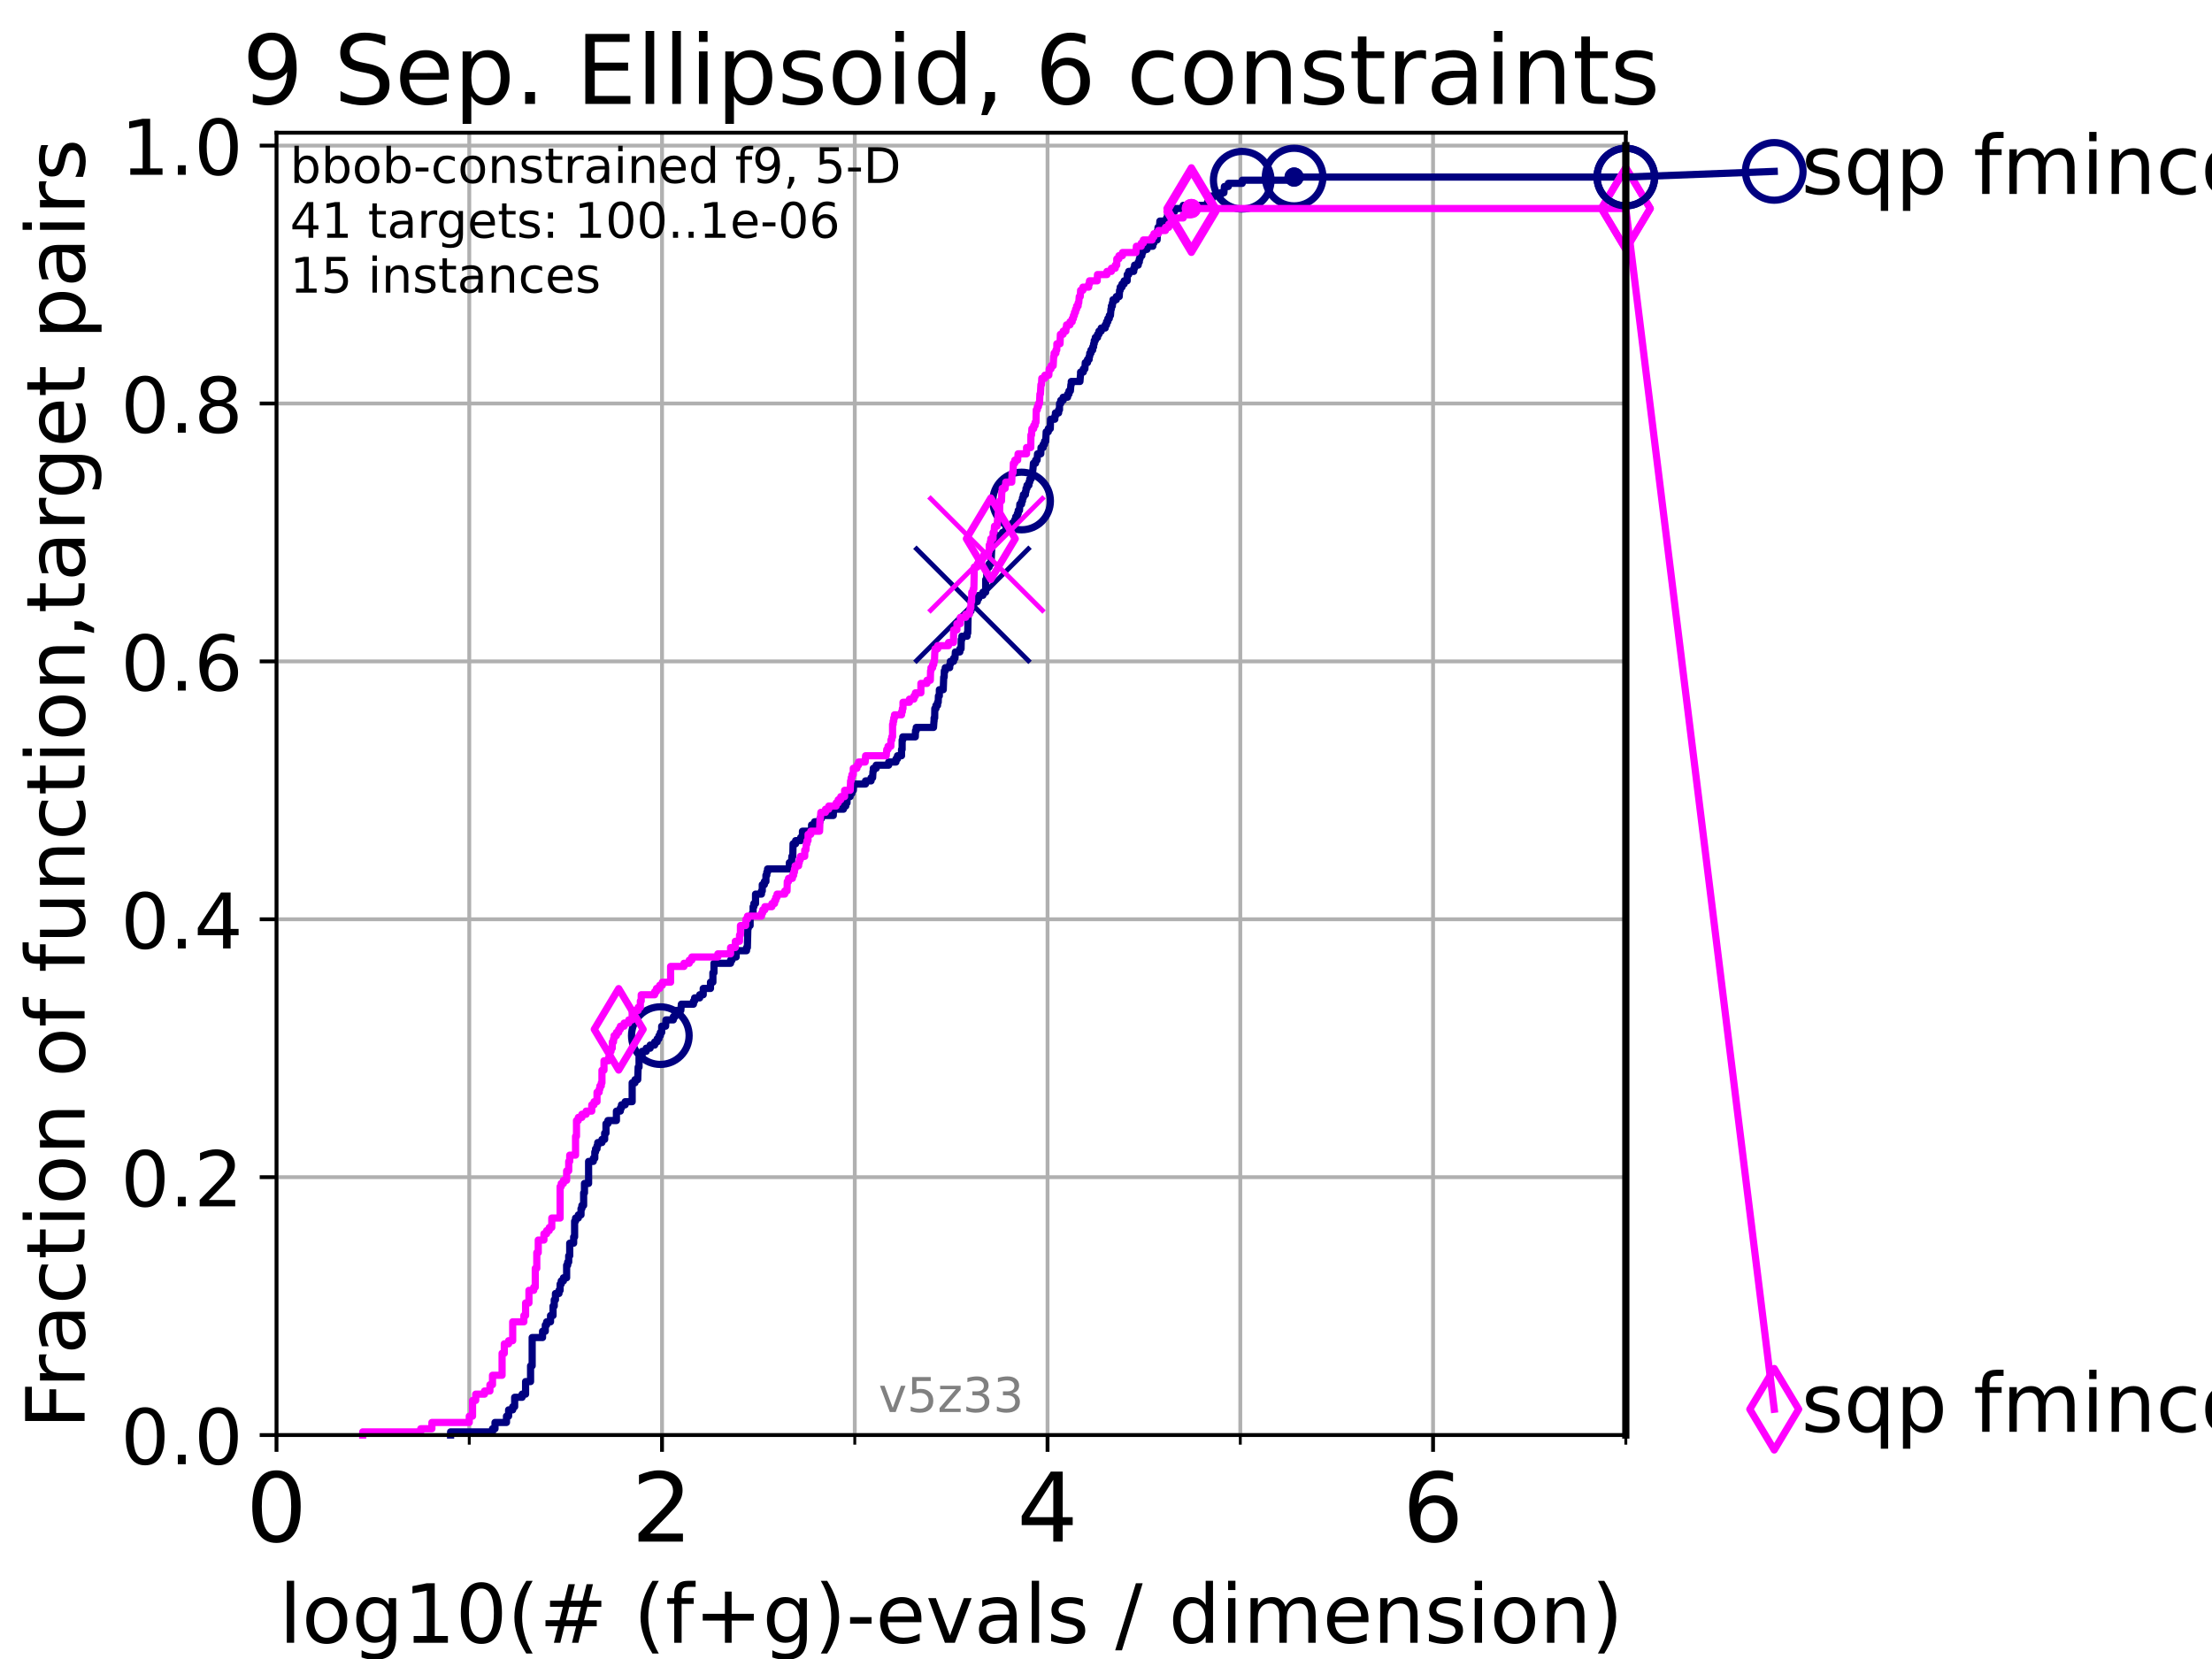 <?xml version="1.0" encoding="utf-8" standalone="no"?>
<!DOCTYPE svg PUBLIC "-//W3C//DTD SVG 1.1//EN"
  "http://www.w3.org/Graphics/SVG/1.1/DTD/svg11.dtd">
<!-- Created with matplotlib (https://matplotlib.org/) -->
<svg height="345.6pt" version="1.1" viewBox="0 0 460.8 345.6" width="460.8pt" xmlns="http://www.w3.org/2000/svg" xmlns:xlink="http://www.w3.org/1999/xlink">
 <defs>
  <style type="text/css">*{stroke-linecap:butt;stroke-linejoin:round;}</style>
 </defs>
 <g id="figure_1">
  <g id="patch_1">
   <path d="M 0 345.6 
L 460.8 345.6 
L 460.8 0 
L 0 0 
z
" style="fill:#ffffff;"/>
  </g>
  <g id="axes_1">
   <g id="patch_2">
    <path d="M 57.6 298.944 
L 338.688 298.944 
L 338.688 27.648 
L 57.6 27.648 
z
" style="fill:#ffffff;"/>
   </g>
   <g id="matplotlib.axis_1">
    <g id="xtick_1">
     <g id="line2d_1">
      <path clip-path="url(#p8e8cf661bf)" d="M 57.6 298.944 
L 57.6 27.648 
" style="fill:none;stroke:#b0b0b0;stroke-linecap:square;stroke-width:0.8;"/>
     </g>
     <g id="line2d_2">
      <defs>
       <path d="M 0 0 
L 0 3.5 
" id="m7060fc7dca" style="stroke:#000000;stroke-width:0.8;"/>
      </defs>
      <g>
       <use style="stroke:#000000;stroke-width:0.8;" x="57.6" xlink:href="#m7060fc7dca" y="298.944"/>
      </g>
     </g>
     <g id="text_1">
      <!-- 0 -->
      <g transform="translate(51.237 321.141)scale(0.2 -0.2)">
       <defs>
        <path d="M 31.781 66.406 
Q 24.172 66.406 20.328 58.906 
Q 16.5 51.422 16.5 36.375 
Q 16.5 21.391 20.328 13.891 
Q 24.172 6.391 31.781 6.391 
Q 39.453 6.391 43.281 13.891 
Q 47.125 21.391 47.125 36.375 
Q 47.125 51.422 43.281 58.906 
Q 39.453 66.406 31.781 66.406 
z
M 31.781 74.219 
Q 44.047 74.219 50.516 64.516 
Q 56.984 54.828 56.984 36.375 
Q 56.984 17.969 50.516 8.266 
Q 44.047 -1.422 31.781 -1.422 
Q 19.531 -1.422 13.062 8.266 
Q 6.594 17.969 6.594 36.375 
Q 6.594 54.828 13.062 64.516 
Q 19.531 74.219 31.781 74.219 
z
" id="DejaVuSans-48"/>
       </defs>
       <use xlink:href="#DejaVuSans-48"/>
      </g>
     </g>
    </g>
    <g id="xtick_2">
     <g id="line2d_3">
      <path clip-path="url(#p8e8cf661bf)" d="M 137.911 298.944 
L 137.911 27.648 
" style="fill:none;stroke:#b0b0b0;stroke-linecap:square;stroke-width:0.8;"/>
     </g>
     <g id="line2d_4">
      <g>
       <use style="stroke:#000000;stroke-width:0.8;" x="137.911" xlink:href="#m7060fc7dca" y="298.944"/>
      </g>
     </g>
     <g id="text_2">
      <!-- 2 -->
      <g transform="translate(131.548 321.141)scale(0.2 -0.2)">
       <defs>
        <path d="M 19.188 8.297 
L 53.609 8.297 
L 53.609 0 
L 7.328 0 
L 7.328 8.297 
Q 12.938 14.109 22.625 23.891 
Q 32.328 33.688 34.812 36.531 
Q 39.547 41.844 41.422 45.531 
Q 43.312 49.219 43.312 52.781 
Q 43.312 58.594 39.234 62.25 
Q 35.156 65.922 28.609 65.922 
Q 23.969 65.922 18.812 64.312 
Q 13.672 62.703 7.812 59.422 
L 7.812 69.391 
Q 13.766 71.781 18.938 73 
Q 24.125 74.219 28.422 74.219 
Q 39.75 74.219 46.484 68.547 
Q 53.219 62.891 53.219 53.422 
Q 53.219 48.922 51.531 44.891 
Q 49.859 40.875 45.406 35.406 
Q 44.188 33.984 37.641 27.219 
Q 31.109 20.453 19.188 8.297 
z
" id="DejaVuSans-50"/>
       </defs>
       <use xlink:href="#DejaVuSans-50"/>
      </g>
     </g>
    </g>
    <g id="xtick_3">
     <g id="line2d_5">
      <path clip-path="url(#p8e8cf661bf)" d="M 218.222 298.944 
L 218.222 27.648 
" style="fill:none;stroke:#b0b0b0;stroke-linecap:square;stroke-width:0.8;"/>
     </g>
     <g id="line2d_6">
      <g>
       <use style="stroke:#000000;stroke-width:0.8;" x="218.222" xlink:href="#m7060fc7dca" y="298.944"/>
      </g>
     </g>
     <g id="text_3">
      <!-- 4 -->
      <g transform="translate(211.859 321.141)scale(0.2 -0.2)">
       <defs>
        <path d="M 37.797 64.312 
L 12.891 25.391 
L 37.797 25.391 
z
M 35.203 72.906 
L 47.609 72.906 
L 47.609 25.391 
L 58.016 25.391 
L 58.016 17.188 
L 47.609 17.188 
L 47.609 0 
L 37.797 0 
L 37.797 17.188 
L 4.891 17.188 
L 4.891 26.703 
z
" id="DejaVuSans-52"/>
       </defs>
       <use xlink:href="#DejaVuSans-52"/>
      </g>
     </g>
    </g>
    <g id="xtick_4">
     <g id="line2d_7">
      <path clip-path="url(#p8e8cf661bf)" d="M 298.533 298.944 
L 298.533 27.648 
" style="fill:none;stroke:#b0b0b0;stroke-linecap:square;stroke-width:0.8;"/>
     </g>
     <g id="line2d_8">
      <g>
       <use style="stroke:#000000;stroke-width:0.8;" x="298.533" xlink:href="#m7060fc7dca" y="298.944"/>
      </g>
     </g>
     <g id="text_4">
      <!-- 6 -->
      <g transform="translate(292.17 321.141)scale(0.2 -0.2)">
       <defs>
        <path d="M 33.016 40.375 
Q 26.375 40.375 22.484 35.828 
Q 18.609 31.297 18.609 23.391 
Q 18.609 15.531 22.484 10.953 
Q 26.375 6.391 33.016 6.391 
Q 39.656 6.391 43.531 10.953 
Q 47.406 15.531 47.406 23.391 
Q 47.406 31.297 43.531 35.828 
Q 39.656 40.375 33.016 40.375 
z
M 52.594 71.297 
L 52.594 62.312 
Q 48.875 64.062 45.094 64.984 
Q 41.312 65.922 37.594 65.922 
Q 27.828 65.922 22.672 59.328 
Q 17.531 52.734 16.797 39.406 
Q 19.672 43.656 24.016 45.922 
Q 28.375 48.188 33.594 48.188 
Q 44.578 48.188 50.953 41.516 
Q 57.328 34.859 57.328 23.391 
Q 57.328 12.156 50.688 5.359 
Q 44.047 -1.422 33.016 -1.422 
Q 20.359 -1.422 13.672 8.266 
Q 6.984 17.969 6.984 36.375 
Q 6.984 53.656 15.188 63.938 
Q 23.391 74.219 37.203 74.219 
Q 40.922 74.219 44.703 73.484 
Q 48.484 72.75 52.594 71.297 
z
" id="DejaVuSans-54"/>
       </defs>
       <use xlink:href="#DejaVuSans-54"/>
      </g>
     </g>
    </g>
    <g id="xtick_5">
     <g id="line2d_9">
      <path clip-path="url(#p8e8cf661bf)" d="M 97.755 298.944 
L 97.755 27.648 
" style="fill:none;stroke:#b0b0b0;stroke-linecap:square;stroke-width:0.8;"/>
     </g>
     <g id="line2d_10">
      <defs>
       <path d="M 0 0 
L 0 2 
" id="m7ab939a031" style="stroke:#000000;stroke-width:0.6;"/>
      </defs>
      <g>
       <use style="stroke:#000000;stroke-width:0.6;" x="97.755" xlink:href="#m7ab939a031" y="298.944"/>
      </g>
     </g>
    </g>
    <g id="xtick_6">
     <g id="line2d_11">
      <path clip-path="url(#p8e8cf661bf)" d="M 178.066 298.944 
L 178.066 27.648 
" style="fill:none;stroke:#b0b0b0;stroke-linecap:square;stroke-width:0.8;"/>
     </g>
     <g id="line2d_12">
      <g>
       <use style="stroke:#000000;stroke-width:0.6;" x="178.066" xlink:href="#m7ab939a031" y="298.944"/>
      </g>
     </g>
    </g>
    <g id="xtick_7">
     <g id="line2d_13">
      <path clip-path="url(#p8e8cf661bf)" d="M 258.377 298.944 
L 258.377 27.648 
" style="fill:none;stroke:#b0b0b0;stroke-linecap:square;stroke-width:0.8;"/>
     </g>
     <g id="line2d_14">
      <g>
       <use style="stroke:#000000;stroke-width:0.6;" x="258.377" xlink:href="#m7ab939a031" y="298.944"/>
      </g>
     </g>
    </g>
    <g id="xtick_8">
     <g id="line2d_15">
      <path clip-path="url(#p8e8cf661bf)" d="M 338.688 298.944 
L 338.688 27.648 
" style="fill:none;stroke:#b0b0b0;stroke-linecap:square;stroke-width:0.8;"/>
     </g>
     <g id="line2d_16">
      <g>
       <use style="stroke:#000000;stroke-width:0.6;" x="338.688" xlink:href="#m7ab939a031" y="298.944"/>
      </g>
     </g>
    </g>
    <g id="text_5">
     <!-- log10(# (f+g)-evals / dimension) -->
     <g transform="translate(58.145 342.218)scale(0.17 -0.17)">
      <defs>
       <path d="M 9.422 75.984 
L 18.406 75.984 
L 18.406 0 
L 9.422 0 
z
" id="DejaVuSans-108"/>
       <path d="M 30.609 48.391 
Q 23.391 48.391 19.188 42.75 
Q 14.984 37.109 14.984 27.297 
Q 14.984 17.484 19.156 11.844 
Q 23.344 6.203 30.609 6.203 
Q 37.797 6.203 41.984 11.859 
Q 46.188 17.531 46.188 27.297 
Q 46.188 37.016 41.984 42.703 
Q 37.797 48.391 30.609 48.391 
z
M 30.609 56 
Q 42.328 56 49.016 48.375 
Q 55.719 40.766 55.719 27.297 
Q 55.719 13.875 49.016 6.219 
Q 42.328 -1.422 30.609 -1.422 
Q 18.844 -1.422 12.172 6.219 
Q 5.516 13.875 5.516 27.297 
Q 5.516 40.766 12.172 48.375 
Q 18.844 56 30.609 56 
z
" id="DejaVuSans-111"/>
       <path d="M 45.406 27.984 
Q 45.406 37.75 41.375 43.109 
Q 37.359 48.484 30.078 48.484 
Q 22.859 48.484 18.828 43.109 
Q 14.797 37.75 14.797 27.984 
Q 14.797 18.266 18.828 12.891 
Q 22.859 7.516 30.078 7.516 
Q 37.359 7.516 41.375 12.891 
Q 45.406 18.266 45.406 27.984 
z
M 54.391 6.781 
Q 54.391 -7.172 48.188 -13.984 
Q 42 -20.797 29.203 -20.797 
Q 24.469 -20.797 20.266 -20.094 
Q 16.062 -19.391 12.109 -17.922 
L 12.109 -9.188 
Q 16.062 -11.328 19.922 -12.344 
Q 23.781 -13.375 27.781 -13.375 
Q 36.625 -13.375 41.016 -8.766 
Q 45.406 -4.156 45.406 5.172 
L 45.406 9.625 
Q 42.625 4.781 38.281 2.391 
Q 33.938 0 27.875 0 
Q 17.828 0 11.672 7.656 
Q 5.516 15.328 5.516 27.984 
Q 5.516 40.672 11.672 48.328 
Q 17.828 56 27.875 56 
Q 33.938 56 38.281 53.609 
Q 42.625 51.219 45.406 46.391 
L 45.406 54.688 
L 54.391 54.688 
z
" id="DejaVuSans-103"/>
       <path d="M 12.406 8.297 
L 28.516 8.297 
L 28.516 63.922 
L 10.984 60.406 
L 10.984 69.391 
L 28.422 72.906 
L 38.281 72.906 
L 38.281 8.297 
L 54.391 8.297 
L 54.391 0 
L 12.406 0 
z
" id="DejaVuSans-49"/>
       <path d="M 31 75.875 
Q 24.469 64.656 21.281 53.656 
Q 18.109 42.672 18.109 31.391 
Q 18.109 20.125 21.312 9.062 
Q 24.516 -2 31 -13.188 
L 23.188 -13.188 
Q 15.875 -1.703 12.234 9.375 
Q 8.594 20.453 8.594 31.391 
Q 8.594 42.281 12.203 53.312 
Q 15.828 64.359 23.188 75.875 
z
" id="DejaVuSans-40"/>
       <path d="M 51.125 44 
L 36.922 44 
L 32.812 27.688 
L 47.125 27.688 
z
M 43.797 71.781 
L 38.719 51.516 
L 52.984 51.516 
L 58.109 71.781 
L 65.922 71.781 
L 60.891 51.516 
L 76.125 51.516 
L 76.125 44 
L 58.984 44 
L 54.984 27.688 
L 70.516 27.688 
L 70.516 20.219 
L 53.078 20.219 
L 48 0 
L 40.188 0 
L 45.219 20.219 
L 30.906 20.219 
L 25.875 0 
L 18.016 0 
L 23.094 20.219 
L 7.719 20.219 
L 7.719 27.688 
L 24.906 27.688 
L 29 44 
L 13.281 44 
L 13.281 51.516 
L 30.906 51.516 
L 35.891 71.781 
z
" id="DejaVuSans-35"/>
       <path id="DejaVuSans-32"/>
       <path d="M 37.109 75.984 
L 37.109 68.5 
L 28.516 68.5 
Q 23.688 68.5 21.797 66.547 
Q 19.922 64.594 19.922 59.516 
L 19.922 54.688 
L 34.719 54.688 
L 34.719 47.703 
L 19.922 47.703 
L 19.922 0 
L 10.891 0 
L 10.891 47.703 
L 2.297 47.703 
L 2.297 54.688 
L 10.891 54.688 
L 10.891 58.5 
Q 10.891 67.625 15.141 71.797 
Q 19.391 75.984 28.609 75.984 
z
" id="DejaVuSans-102"/>
       <path d="M 46 62.703 
L 46 35.5 
L 73.188 35.5 
L 73.188 27.203 
L 46 27.203 
L 46 0 
L 37.797 0 
L 37.797 27.203 
L 10.594 27.203 
L 10.594 35.5 
L 37.797 35.5 
L 37.797 62.703 
z
" id="DejaVuSans-43"/>
       <path d="M 8.016 75.875 
L 15.828 75.875 
Q 23.141 64.359 26.781 53.312 
Q 30.422 42.281 30.422 31.391 
Q 30.422 20.453 26.781 9.375 
Q 23.141 -1.703 15.828 -13.188 
L 8.016 -13.188 
Q 14.5 -2 17.703 9.062 
Q 20.906 20.125 20.906 31.391 
Q 20.906 42.672 17.703 53.656 
Q 14.5 64.656 8.016 75.875 
z
" id="DejaVuSans-41"/>
       <path d="M 4.891 31.391 
L 31.203 31.391 
L 31.203 23.391 
L 4.891 23.391 
z
" id="DejaVuSans-45"/>
       <path d="M 56.203 29.594 
L 56.203 25.203 
L 14.891 25.203 
Q 15.484 15.922 20.484 11.062 
Q 25.484 6.203 34.422 6.203 
Q 39.594 6.203 44.453 7.469 
Q 49.312 8.734 54.109 11.281 
L 54.109 2.781 
Q 49.266 0.734 44.188 -0.344 
Q 39.109 -1.422 33.891 -1.422 
Q 20.797 -1.422 13.156 6.188 
Q 5.516 13.812 5.516 26.812 
Q 5.516 40.234 12.766 48.109 
Q 20.016 56 32.328 56 
Q 43.359 56 49.781 48.891 
Q 56.203 41.797 56.203 29.594 
z
M 47.219 32.234 
Q 47.125 39.594 43.094 43.984 
Q 39.062 48.391 32.422 48.391 
Q 24.906 48.391 20.391 44.141 
Q 15.875 39.891 15.188 32.172 
z
" id="DejaVuSans-101"/>
       <path d="M 2.984 54.688 
L 12.5 54.688 
L 29.594 8.797 
L 46.688 54.688 
L 56.203 54.688 
L 35.688 0 
L 23.484 0 
z
" id="DejaVuSans-118"/>
       <path d="M 34.281 27.484 
Q 23.391 27.484 19.188 25 
Q 14.984 22.516 14.984 16.5 
Q 14.984 11.719 18.141 8.906 
Q 21.297 6.109 26.703 6.109 
Q 34.188 6.109 38.703 11.406 
Q 43.219 16.703 43.219 25.484 
L 43.219 27.484 
z
M 52.203 31.203 
L 52.203 0 
L 43.219 0 
L 43.219 8.297 
Q 40.141 3.328 35.547 0.953 
Q 30.953 -1.422 24.312 -1.422 
Q 15.922 -1.422 10.953 3.297 
Q 6 8.016 6 15.922 
Q 6 25.141 12.172 29.828 
Q 18.359 34.516 30.609 34.516 
L 43.219 34.516 
L 43.219 35.406 
Q 43.219 41.609 39.141 45 
Q 35.062 48.391 27.688 48.391 
Q 23 48.391 18.547 47.266 
Q 14.109 46.141 10.016 43.891 
L 10.016 52.203 
Q 14.938 54.109 19.578 55.047 
Q 24.219 56 28.609 56 
Q 40.484 56 46.344 49.844 
Q 52.203 43.703 52.203 31.203 
z
" id="DejaVuSans-97"/>
       <path d="M 44.281 53.078 
L 44.281 44.578 
Q 40.484 46.531 36.375 47.5 
Q 32.281 48.484 27.875 48.484 
Q 21.188 48.484 17.844 46.438 
Q 14.5 44.391 14.5 40.281 
Q 14.5 37.156 16.891 35.375 
Q 19.281 33.594 26.516 31.984 
L 29.594 31.297 
Q 39.156 29.25 43.188 25.516 
Q 47.219 21.781 47.219 15.094 
Q 47.219 7.469 41.188 3.016 
Q 35.156 -1.422 24.609 -1.422 
Q 20.219 -1.422 15.453 -0.562 
Q 10.688 0.297 5.422 2 
L 5.422 11.281 
Q 10.406 8.688 15.234 7.391 
Q 20.062 6.109 24.812 6.109 
Q 31.156 6.109 34.562 8.281 
Q 37.984 10.453 37.984 14.406 
Q 37.984 18.062 35.516 20.016 
Q 33.062 21.969 24.703 23.781 
L 21.578 24.516 
Q 13.234 26.266 9.516 29.906 
Q 5.812 33.547 5.812 39.891 
Q 5.812 47.609 11.281 51.797 
Q 16.75 56 26.812 56 
Q 31.781 56 36.172 55.266 
Q 40.578 54.547 44.281 53.078 
z
" id="DejaVuSans-115"/>
       <path d="M 25.391 72.906 
L 33.688 72.906 
L 8.297 -9.281 
L 0 -9.281 
z
" id="DejaVuSans-47"/>
       <path d="M 45.406 46.391 
L 45.406 75.984 
L 54.391 75.984 
L 54.391 0 
L 45.406 0 
L 45.406 8.203 
Q 42.578 3.328 38.25 0.953 
Q 33.938 -1.422 27.875 -1.422 
Q 17.969 -1.422 11.734 6.484 
Q 5.516 14.406 5.516 27.297 
Q 5.516 40.188 11.734 48.094 
Q 17.969 56 27.875 56 
Q 33.938 56 38.25 53.625 
Q 42.578 51.266 45.406 46.391 
z
M 14.797 27.297 
Q 14.797 17.391 18.875 11.75 
Q 22.953 6.109 30.078 6.109 
Q 37.203 6.109 41.297 11.75 
Q 45.406 17.391 45.406 27.297 
Q 45.406 37.203 41.297 42.844 
Q 37.203 48.484 30.078 48.484 
Q 22.953 48.484 18.875 42.844 
Q 14.797 37.203 14.797 27.297 
z
" id="DejaVuSans-100"/>
       <path d="M 9.422 54.688 
L 18.406 54.688 
L 18.406 0 
L 9.422 0 
z
M 9.422 75.984 
L 18.406 75.984 
L 18.406 64.594 
L 9.422 64.594 
z
" id="DejaVuSans-105"/>
       <path d="M 52 44.188 
Q 55.375 50.25 60.062 53.125 
Q 64.75 56 71.094 56 
Q 79.641 56 84.281 50.016 
Q 88.922 44.047 88.922 33.016 
L 88.922 0 
L 79.891 0 
L 79.891 32.719 
Q 79.891 40.578 77.094 44.375 
Q 74.312 48.188 68.609 48.188 
Q 61.625 48.188 57.562 43.547 
Q 53.516 38.922 53.516 30.906 
L 53.516 0 
L 44.484 0 
L 44.484 32.719 
Q 44.484 40.625 41.703 44.406 
Q 38.922 48.188 33.109 48.188 
Q 26.219 48.188 22.156 43.531 
Q 18.109 38.875 18.109 30.906 
L 18.109 0 
L 9.078 0 
L 9.078 54.688 
L 18.109 54.688 
L 18.109 46.188 
Q 21.188 51.219 25.484 53.609 
Q 29.781 56 35.688 56 
Q 41.656 56 45.828 52.969 
Q 50 49.953 52 44.188 
z
" id="DejaVuSans-109"/>
       <path d="M 54.891 33.016 
L 54.891 0 
L 45.906 0 
L 45.906 32.719 
Q 45.906 40.484 42.875 44.328 
Q 39.844 48.188 33.797 48.188 
Q 26.516 48.188 22.312 43.547 
Q 18.109 38.922 18.109 30.906 
L 18.109 0 
L 9.078 0 
L 9.078 54.688 
L 18.109 54.688 
L 18.109 46.188 
Q 21.344 51.125 25.703 53.562 
Q 30.078 56 35.797 56 
Q 45.219 56 50.047 50.172 
Q 54.891 44.344 54.891 33.016 
z
" id="DejaVuSans-110"/>
      </defs>
      <use xlink:href="#DejaVuSans-108"/>
      <use x="27.783" xlink:href="#DejaVuSans-111"/>
      <use x="88.965" xlink:href="#DejaVuSans-103"/>
      <use x="152.441" xlink:href="#DejaVuSans-49"/>
      <use x="216.064" xlink:href="#DejaVuSans-48"/>
      <use x="279.688" xlink:href="#DejaVuSans-40"/>
      <use x="318.701" xlink:href="#DejaVuSans-35"/>
      <use x="402.49" xlink:href="#DejaVuSans-32"/>
      <use x="434.277" xlink:href="#DejaVuSans-40"/>
      <use x="473.291" xlink:href="#DejaVuSans-102"/>
      <use x="508.496" xlink:href="#DejaVuSans-43"/>
      <use x="592.285" xlink:href="#DejaVuSans-103"/>
      <use x="655.762" xlink:href="#DejaVuSans-41"/>
      <use x="694.775" xlink:href="#DejaVuSans-45"/>
      <use x="730.859" xlink:href="#DejaVuSans-101"/>
      <use x="792.383" xlink:href="#DejaVuSans-118"/>
      <use x="851.562" xlink:href="#DejaVuSans-97"/>
      <use x="912.842" xlink:href="#DejaVuSans-108"/>
      <use x="940.625" xlink:href="#DejaVuSans-115"/>
      <use x="992.725" xlink:href="#DejaVuSans-32"/>
      <use x="1024.512" xlink:href="#DejaVuSans-47"/>
      <use x="1058.203" xlink:href="#DejaVuSans-32"/>
      <use x="1089.99" xlink:href="#DejaVuSans-100"/>
      <use x="1153.467" xlink:href="#DejaVuSans-105"/>
      <use x="1181.25" xlink:href="#DejaVuSans-109"/>
      <use x="1278.662" xlink:href="#DejaVuSans-101"/>
      <use x="1340.186" xlink:href="#DejaVuSans-110"/>
      <use x="1403.564" xlink:href="#DejaVuSans-115"/>
      <use x="1455.664" xlink:href="#DejaVuSans-105"/>
      <use x="1483.447" xlink:href="#DejaVuSans-111"/>
      <use x="1544.629" xlink:href="#DejaVuSans-110"/>
      <use x="1608.008" xlink:href="#DejaVuSans-41"/>
     </g>
    </g>
   </g>
   <g id="matplotlib.axis_2">
    <g id="ytick_1">
     <g id="line2d_17">
      <path clip-path="url(#p8e8cf661bf)" d="M 57.6 298.944 
L 338.688 298.944 
" style="fill:none;stroke:#b0b0b0;stroke-linecap:square;stroke-width:0.8;"/>
     </g>
     <g id="line2d_18">
      <defs>
       <path d="M 0 0 
L -3.5 0 
" id="m3ae3c8e7c1" style="stroke:#000000;stroke-width:0.8;"/>
      </defs>
      <g>
       <use style="stroke:#000000;stroke-width:0.8;" x="57.6" xlink:href="#m3ae3c8e7c1" y="298.944"/>
      </g>
     </g>
     <g id="text_6">
      <!-- 0.0 -->
      <g transform="translate(25.155 305.023)scale(0.16 -0.16)">
       <defs>
        <path d="M 10.688 12.406 
L 21 12.406 
L 21 0 
L 10.688 0 
z
" id="DejaVuSans-46"/>
       </defs>
       <use xlink:href="#DejaVuSans-48"/>
       <use x="63.623" xlink:href="#DejaVuSans-46"/>
       <use x="95.41" xlink:href="#DejaVuSans-48"/>
      </g>
     </g>
    </g>
    <g id="ytick_2">
     <g id="line2d_19">
      <path clip-path="url(#p8e8cf661bf)" d="M 57.6 245.222 
L 338.688 245.222 
" style="fill:none;stroke:#b0b0b0;stroke-linecap:square;stroke-width:0.8;"/>
     </g>
     <g id="line2d_20">
      <g>
       <use style="stroke:#000000;stroke-width:0.8;" x="57.6" xlink:href="#m3ae3c8e7c1" y="245.222"/>
      </g>
     </g>
     <g id="text_7">
      <!-- 0.2 -->
      <g transform="translate(25.155 251.301)scale(0.16 -0.16)">
       <use xlink:href="#DejaVuSans-48"/>
       <use x="63.623" xlink:href="#DejaVuSans-46"/>
       <use x="95.41" xlink:href="#DejaVuSans-50"/>
      </g>
     </g>
    </g>
    <g id="ytick_3">
     <g id="line2d_21">
      <path clip-path="url(#p8e8cf661bf)" d="M 57.6 191.5 
L 338.688 191.5 
" style="fill:none;stroke:#b0b0b0;stroke-linecap:square;stroke-width:0.8;"/>
     </g>
     <g id="line2d_22">
      <g>
       <use style="stroke:#000000;stroke-width:0.8;" x="57.6" xlink:href="#m3ae3c8e7c1" y="191.5"/>
      </g>
     </g>
     <g id="text_8">
      <!-- 0.4 -->
      <g transform="translate(25.155 197.579)scale(0.16 -0.16)">
       <use xlink:href="#DejaVuSans-48"/>
       <use x="63.623" xlink:href="#DejaVuSans-46"/>
       <use x="95.41" xlink:href="#DejaVuSans-52"/>
      </g>
     </g>
    </g>
    <g id="ytick_4">
     <g id="line2d_23">
      <path clip-path="url(#p8e8cf661bf)" d="M 57.6 137.778 
L 338.688 137.778 
" style="fill:none;stroke:#b0b0b0;stroke-linecap:square;stroke-width:0.8;"/>
     </g>
     <g id="line2d_24">
      <g>
       <use style="stroke:#000000;stroke-width:0.8;" x="57.6" xlink:href="#m3ae3c8e7c1" y="137.778"/>
      </g>
     </g>
     <g id="text_9">
      <!-- 0.6 -->
      <g transform="translate(25.155 143.857)scale(0.16 -0.16)">
       <use xlink:href="#DejaVuSans-48"/>
       <use x="63.623" xlink:href="#DejaVuSans-46"/>
       <use x="95.41" xlink:href="#DejaVuSans-54"/>
      </g>
     </g>
    </g>
    <g id="ytick_5">
     <g id="line2d_25">
      <path clip-path="url(#p8e8cf661bf)" d="M 57.6 84.056 
L 338.688 84.056 
" style="fill:none;stroke:#b0b0b0;stroke-linecap:square;stroke-width:0.8;"/>
     </g>
     <g id="line2d_26">
      <g>
       <use style="stroke:#000000;stroke-width:0.8;" x="57.6" xlink:href="#m3ae3c8e7c1" y="84.056"/>
      </g>
     </g>
     <g id="text_10">
      <!-- 0.8 -->
      <g transform="translate(25.155 90.135)scale(0.16 -0.16)">
       <defs>
        <path d="M 31.781 34.625 
Q 24.75 34.625 20.719 30.859 
Q 16.703 27.094 16.703 20.516 
Q 16.703 13.922 20.719 10.156 
Q 24.75 6.391 31.781 6.391 
Q 38.812 6.391 42.859 10.172 
Q 46.922 13.969 46.922 20.516 
Q 46.922 27.094 42.891 30.859 
Q 38.875 34.625 31.781 34.625 
z
M 21.922 38.812 
Q 15.578 40.375 12.031 44.719 
Q 8.5 49.078 8.5 55.328 
Q 8.5 64.062 14.719 69.141 
Q 20.953 74.219 31.781 74.219 
Q 42.672 74.219 48.875 69.141 
Q 55.078 64.062 55.078 55.328 
Q 55.078 49.078 51.531 44.719 
Q 48 40.375 41.703 38.812 
Q 48.828 37.156 52.797 32.312 
Q 56.781 27.484 56.781 20.516 
Q 56.781 9.906 50.312 4.234 
Q 43.844 -1.422 31.781 -1.422 
Q 19.734 -1.422 13.25 4.234 
Q 6.781 9.906 6.781 20.516 
Q 6.781 27.484 10.781 32.312 
Q 14.797 37.156 21.922 38.812 
z
M 18.312 54.391 
Q 18.312 48.734 21.844 45.562 
Q 25.391 42.391 31.781 42.391 
Q 38.141 42.391 41.719 45.562 
Q 45.312 48.734 45.312 54.391 
Q 45.312 60.062 41.719 63.234 
Q 38.141 66.406 31.781 66.406 
Q 25.391 66.406 21.844 63.234 
Q 18.312 60.062 18.312 54.391 
z
" id="DejaVuSans-56"/>
       </defs>
       <use xlink:href="#DejaVuSans-48"/>
       <use x="63.623" xlink:href="#DejaVuSans-46"/>
       <use x="95.41" xlink:href="#DejaVuSans-56"/>
      </g>
     </g>
    </g>
    <g id="ytick_6">
     <g id="line2d_27">
      <path clip-path="url(#p8e8cf661bf)" d="M 57.6 30.334 
L 338.688 30.334 
" style="fill:none;stroke:#b0b0b0;stroke-linecap:square;stroke-width:0.8;"/>
     </g>
     <g id="line2d_28">
      <g>
       <use style="stroke:#000000;stroke-width:0.8;" x="57.6" xlink:href="#m3ae3c8e7c1" y="30.334"/>
      </g>
     </g>
     <g id="text_11">
      <!-- 1.0 -->
      <g transform="translate(25.155 36.413)scale(0.16 -0.16)">
       <use xlink:href="#DejaVuSans-49"/>
       <use x="63.623" xlink:href="#DejaVuSans-46"/>
       <use x="95.41" xlink:href="#DejaVuSans-48"/>
      </g>
     </g>
    </g>
    <g id="text_12">
     <!-- Fraction of function,target pairs -->
     <g transform="translate(17.62 297.681)rotate(-90)scale(0.17 -0.17)">
      <defs>
       <path d="M 9.812 72.906 
L 51.703 72.906 
L 51.703 64.594 
L 19.672 64.594 
L 19.672 43.109 
L 48.578 43.109 
L 48.578 34.812 
L 19.672 34.812 
L 19.672 0 
L 9.812 0 
z
" id="DejaVuSans-70"/>
       <path d="M 41.109 46.297 
Q 39.594 47.172 37.812 47.578 
Q 36.031 48 33.891 48 
Q 26.266 48 22.188 43.047 
Q 18.109 38.094 18.109 28.812 
L 18.109 0 
L 9.078 0 
L 9.078 54.688 
L 18.109 54.688 
L 18.109 46.188 
Q 20.953 51.172 25.484 53.578 
Q 30.031 56 36.531 56 
Q 37.453 56 38.578 55.875 
Q 39.703 55.766 41.062 55.516 
z
" id="DejaVuSans-114"/>
       <path d="M 48.781 52.594 
L 48.781 44.188 
Q 44.969 46.297 41.141 47.344 
Q 37.312 48.391 33.406 48.391 
Q 24.656 48.391 19.812 42.844 
Q 14.984 37.312 14.984 27.297 
Q 14.984 17.281 19.812 11.734 
Q 24.656 6.203 33.406 6.203 
Q 37.312 6.203 41.141 7.25 
Q 44.969 8.297 48.781 10.406 
L 48.781 2.094 
Q 45.016 0.344 40.984 -0.531 
Q 36.969 -1.422 32.422 -1.422 
Q 20.062 -1.422 12.781 6.344 
Q 5.516 14.109 5.516 27.297 
Q 5.516 40.672 12.859 48.328 
Q 20.219 56 33.016 56 
Q 37.156 56 41.109 55.141 
Q 45.062 54.297 48.781 52.594 
z
" id="DejaVuSans-99"/>
       <path d="M 18.312 70.219 
L 18.312 54.688 
L 36.812 54.688 
L 36.812 47.703 
L 18.312 47.703 
L 18.312 18.016 
Q 18.312 11.328 20.141 9.422 
Q 21.969 7.516 27.594 7.516 
L 36.812 7.516 
L 36.812 0 
L 27.594 0 
Q 17.188 0 13.234 3.875 
Q 9.281 7.766 9.281 18.016 
L 9.281 47.703 
L 2.688 47.703 
L 2.688 54.688 
L 9.281 54.688 
L 9.281 70.219 
z
" id="DejaVuSans-116"/>
       <path d="M 8.5 21.578 
L 8.5 54.688 
L 17.484 54.688 
L 17.484 21.922 
Q 17.484 14.156 20.5 10.266 
Q 23.531 6.391 29.594 6.391 
Q 36.859 6.391 41.078 11.031 
Q 45.312 15.672 45.312 23.688 
L 45.312 54.688 
L 54.297 54.688 
L 54.297 0 
L 45.312 0 
L 45.312 8.406 
Q 42.047 3.422 37.719 1 
Q 33.406 -1.422 27.688 -1.422 
Q 18.266 -1.422 13.375 4.438 
Q 8.5 10.297 8.5 21.578 
z
M 31.109 56 
z
" id="DejaVuSans-117"/>
       <path d="M 11.719 12.406 
L 22.016 12.406 
L 22.016 4 
L 14.016 -11.625 
L 7.719 -11.625 
L 11.719 4 
z
" id="DejaVuSans-44"/>
       <path d="M 18.109 8.203 
L 18.109 -20.797 
L 9.078 -20.797 
L 9.078 54.688 
L 18.109 54.688 
L 18.109 46.391 
Q 20.953 51.266 25.266 53.625 
Q 29.594 56 35.594 56 
Q 45.562 56 51.781 48.094 
Q 58.016 40.188 58.016 27.297 
Q 58.016 14.406 51.781 6.484 
Q 45.562 -1.422 35.594 -1.422 
Q 29.594 -1.422 25.266 0.953 
Q 20.953 3.328 18.109 8.203 
z
M 48.688 27.297 
Q 48.688 37.203 44.609 42.844 
Q 40.531 48.484 33.406 48.484 
Q 26.266 48.484 22.188 42.844 
Q 18.109 37.203 18.109 27.297 
Q 18.109 17.391 22.188 11.75 
Q 26.266 6.109 33.406 6.109 
Q 40.531 6.109 44.609 11.75 
Q 48.688 17.391 48.688 27.297 
z
" id="DejaVuSans-112"/>
      </defs>
      <use xlink:href="#DejaVuSans-70"/>
      <use x="50.27" xlink:href="#DejaVuSans-114"/>
      <use x="91.383" xlink:href="#DejaVuSans-97"/>
      <use x="152.662" xlink:href="#DejaVuSans-99"/>
      <use x="207.643" xlink:href="#DejaVuSans-116"/>
      <use x="246.852" xlink:href="#DejaVuSans-105"/>
      <use x="274.635" xlink:href="#DejaVuSans-111"/>
      <use x="335.816" xlink:href="#DejaVuSans-110"/>
      <use x="399.195" xlink:href="#DejaVuSans-32"/>
      <use x="430.982" xlink:href="#DejaVuSans-111"/>
      <use x="492.164" xlink:href="#DejaVuSans-102"/>
      <use x="527.369" xlink:href="#DejaVuSans-32"/>
      <use x="559.156" xlink:href="#DejaVuSans-102"/>
      <use x="594.361" xlink:href="#DejaVuSans-117"/>
      <use x="657.74" xlink:href="#DejaVuSans-110"/>
      <use x="721.119" xlink:href="#DejaVuSans-99"/>
      <use x="776.1" xlink:href="#DejaVuSans-116"/>
      <use x="815.309" xlink:href="#DejaVuSans-105"/>
      <use x="843.092" xlink:href="#DejaVuSans-111"/>
      <use x="904.273" xlink:href="#DejaVuSans-110"/>
      <use x="967.652" xlink:href="#DejaVuSans-44"/>
      <use x="999.439" xlink:href="#DejaVuSans-116"/>
      <use x="1038.648" xlink:href="#DejaVuSans-97"/>
      <use x="1099.928" xlink:href="#DejaVuSans-114"/>
      <use x="1139.291" xlink:href="#DejaVuSans-103"/>
      <use x="1202.768" xlink:href="#DejaVuSans-101"/>
      <use x="1264.291" xlink:href="#DejaVuSans-116"/>
      <use x="1303.5" xlink:href="#DejaVuSans-32"/>
      <use x="1335.287" xlink:href="#DejaVuSans-112"/>
      <use x="1398.764" xlink:href="#DejaVuSans-97"/>
      <use x="1460.043" xlink:href="#DejaVuSans-105"/>
      <use x="1487.826" xlink:href="#DejaVuSans-114"/>
      <use x="1528.939" xlink:href="#DejaVuSans-115"/>
     </g>
    </g>
   </g>
   <g id="line2d_29">
    <defs>
     <path d="M 0 1.5 
C 0.398 1.5 0.779 1.342 1.061 1.061 
C 1.342 0.779 1.5 0.398 1.5 0 
C 1.5 -0.398 1.342 -0.779 1.061 -1.061 
C 0.779 -1.342 0.398 -1.5 0 -1.5 
C -0.398 -1.5 -0.779 -1.342 -1.061 -1.061 
C -1.342 -0.779 -1.5 -0.398 -1.5 0 
C -1.5 0.398 -1.342 0.779 -1.061 1.061 
C -0.779 1.342 -0.398 1.5 0 1.5 
z
" id="m68fceaa523" style="stroke:#000080;"/>
    </defs>
    <g>
     <use style="fill:#000080;stroke:#000080;" x="269.589" xlink:href="#m68fceaa523" y="36.886"/>
     <use style="fill:#000080;stroke:#000080;" x="269.589" xlink:href="#m68fceaa523" y="36.886"/>
    </g>
   </g>
   <g id="line2d_30">
    <path d="M 93.864 298.944 
L 93.864 298.289 
L 102.597 298.289 
L 102.597 297.634 
L 103.118 297.634 
L 103.118 296.323 
L 105.51 296.323 
L 105.51 295.013 
L 105.952 295.013 
L 105.952 293.703 
L 106.803 293.703 
L 106.803 293.048 
L 107.213 293.048 
L 107.213 291.082 
L 108.764 291.082 
L 108.764 290.427 
L 109.491 290.427 
L 109.491 287.807 
L 110.527 287.807 
L 110.527 284.531 
L 110.86 284.531 
L 110.86 278.634 
L 113.023 278.634 
L 113.023 277.324 
L 113.595 277.324 
L 113.595 276.014 
L 113.874 276.014 
L 113.874 275.359 
L 114.685 275.359 
L 114.685 274.048 
L 115.206 274.048 
L 115.206 272.083 
L 115.46 272.083 
L 115.46 270.773 
L 115.711 270.773 
L 115.711 269.462 
L 116.443 269.462 
L 116.443 268.807 
L 116.68 268.807 
L 116.68 267.497 
L 116.914 267.497 
L 116.914 266.842 
L 117.373 266.842 
L 117.373 266.187 
L 118.04 266.187 
L 118.04 263.566 
L 118.257 263.566 
L 118.257 262.911 
L 118.471 262.911 
L 118.471 261.601 
L 118.682 261.601 
L 118.682 258.98 
L 119.503 258.98 
L 119.503 257.67 
L 119.702 257.67 
L 119.702 254.394 
L 119.899 254.394 
L 119.899 253.739 
L 120.477 253.739 
L 120.477 253.084 
L 121.037 253.084 
L 121.037 251.773 
L 121.219 251.773 
L 121.219 251.118 
L 121.579 251.118 
L 121.579 248.498 
L 121.756 248.498 
L 121.756 246.532 
L 122.615 246.532 
L 122.615 241.946 
L 123.594 241.946 
L 123.594 241.291 
L 123.908 241.291 
L 123.908 239.981 
L 124.063 239.981 
L 124.063 239.326 
L 124.369 239.326 
L 124.369 238.671 
L 124.52 238.671 
L 124.52 238.015 
L 125.399 238.015 
L 125.399 237.36 
L 125.962 237.36 
L 125.962 236.05 
L 126.236 236.05 
L 126.236 234.085 
L 126.64 234.085 
L 126.64 233.429 
L 128.411 233.429 
L 128.411 231.464 
L 129.233 231.464 
L 129.233 230.809 
L 129.461 230.809 
L 129.461 230.154 
L 130.237 230.154 
L 130.237 229.499 
L 131.691 229.499 
L 131.691 225.568 
L 132.279 225.568 
L 132.279 224.912 
L 132.847 224.912 
L 132.94 222.292 
L 133.125 222.292 
L 133.125 220.326 
L 133.756 220.326 
L 133.756 219.016 
L 134.619 219.016 
L 134.619 218.361 
L 135.442 218.361 
L 135.442 217.706 
L 136.381 217.706 
L 136.381 217.051 
L 136.906 217.051 
L 136.906 216.396 
L 137.271 216.396 
L 137.271 215.74 
L 137.559 215.74 
L 137.559 215.085 
L 137.841 215.085 
L 137.841 213.775 
L 138.662 213.775 
L 138.728 212.465 
L 140.257 212.465 
L 140.257 211.81 
L 140.619 211.81 
L 140.619 210.499 
L 141.83 210.499 
L 141.941 209.189 
L 144.463 209.189 
L 144.463 208.534 
L 144.701 208.534 
L 144.701 207.879 
L 145.755 207.879 
L 145.755 207.224 
L 146.495 207.224 
L 146.495 205.913 
L 148.006 205.913 
L 148.006 204.603 
L 148.507 204.603 
L 148.507 202.638 
L 148.733 202.638 
L 148.733 200.672 
L 152.192 200.672 
L 152.192 200.017 
L 152.497 200.017 
L 152.497 199.362 
L 153.352 199.362 
L 153.352 198.052 
L 155.514 198.052 
L 155.514 197.396 
L 155.691 197.396 
L 155.792 193.465 
L 155.867 193.465 
L 155.867 192.81 
L 156.261 192.81 
L 156.261 190.845 
L 156.741 190.845 
L 156.741 190.19 
L 156.883 190.19 
L 156.883 188.879 
L 157.047 188.879 
L 157.047 188.224 
L 157.392 188.224 
L 157.392 186.259 
L 158.626 186.259 
L 158.626 185.604 
L 158.795 185.604 
L 158.795 184.293 
L 159.232 184.293 
L 159.232 183.638 
L 159.558 183.638 
L 159.558 182.328 
L 159.738 182.328 
L 159.738 181.673 
L 159.897 181.673 
L 159.897 181.018 
L 164.433 181.018 
L 164.433 179.707 
L 164.899 179.707 
L 164.959 178.397 
L 165.15 178.397 
L 165.208 175.777 
L 165.739 175.777 
L 165.739 175.121 
L 166.796 175.121 
L 166.796 174.466 
L 167.165 174.466 
L 167.165 173.156 
L 169.065 173.156 
L 169.065 171.846 
L 169.696 171.846 
L 169.696 171.191 
L 170.809 171.191 
L 170.809 170.535 
L 171.103 170.535 
L 171.103 169.88 
L 173.59 169.88 
L 173.644 168.57 
L 175.702 168.57 
L 175.702 167.915 
L 176.19 167.915 
L 176.19 167.26 
L 176.452 167.26 
L 176.468 165.949 
L 177.098 165.949 
L 177.098 165.294 
L 177.456 165.294 
L 177.456 164.639 
L 177.757 164.639 
L 177.842 163.329 
L 180.302 163.329 
L 180.302 162.674 
L 181.46 162.674 
L 181.46 162.018 
L 181.784 162.018 
L 181.857 160.708 
L 181.924 160.708 
L 181.924 160.053 
L 182.529 160.053 
L 182.529 159.398 
L 185.128 159.398 
L 185.128 158.743 
L 186.642 158.743 
L 186.642 158.088 
L 186.964 158.088 
L 186.964 157.432 
L 187.806 157.432 
L 187.806 156.122 
L 187.929 156.122 
L 187.933 154.157 
L 188.063 154.157 
L 188.063 153.502 
L 190.673 153.502 
L 190.714 152.191 
L 190.872 152.191 
L 190.872 151.536 
L 194.47 151.536 
L 194.561 150.226 
L 194.584 150.226 
L 194.584 149.571 
L 194.71 149.571 
L 194.736 147.605 
L 194.976 147.605 
L 194.976 146.95 
L 195.306 146.95 
L 195.306 146.295 
L 195.448 146.295 
L 195.488 144.985 
L 195.679 144.985 
L 195.686 143.674 
L 196.496 143.674 
L 196.592 141.054 
L 196.688 141.054 
L 196.718 139.743 
L 196.916 139.743 
L 196.916 139.088 
L 197.84 139.088 
L 197.84 138.433 
L 197.965 138.433 
L 197.965 137.778 
L 198.651 137.778 
L 198.651 137.123 
L 198.94 137.123 
L 199.02 135.813 
L 199.952 135.813 
L 199.952 135.157 
L 200.206 135.157 
L 200.251 133.192 
L 200.376 133.192 
L 200.376 132.537 
L 201.463 132.537 
L 201.463 131.882 
L 201.597 131.882 
L 201.679 127.951 
L 201.904 127.951 
L 201.904 127.296 
L 202.275 127.296 
L 202.275 126.641 
L 202.577 126.641 
L 202.577 125.985 
L 202.864 125.985 
L 202.864 125.33 
L 203.598 125.33 
L 203.598 124.675 
L 203.898 124.675 
L 203.898 124.02 
L 204.755 124.02 
L 204.755 123.365 
L 205.333 123.365 
L 205.337 120.744 
L 205.532 120.744 
L 205.613 118.124 
L 206.051 118.124 
L 206.051 117.469 
L 206.452 117.469 
L 206.559 114.848 
L 206.566 114.848 
L 206.648 113.538 
L 206.701 113.538 
L 206.701 112.883 
L 207.629 112.883 
L 207.688 111.572 
L 208.842 111.572 
L 208.842 110.917 
L 209.509 110.917 
L 209.509 110.262 
L 210.385 110.262 
L 210.385 109.607 
L 210.894 109.607 
L 210.894 108.952 
L 211.379 108.952 
L 211.379 108.296 
L 211.595 108.296 
L 211.595 107.641 
L 211.928 107.641 
L 211.928 106.986 
L 212.115 106.986 
L 212.115 106.331 
L 212.379 106.331 
L 212.449 105.021 
L 212.818 105.021 
L 212.818 104.366 
L 213.004 104.366 
L 213.004 103.71 
L 213.18 103.71 
L 213.18 103.055 
L 213.612 103.055 
L 213.612 102.4 
L 213.738 102.4 
L 213.738 101.745 
L 213.944 101.745 
L 213.944 101.09 
L 214.341 101.09 
L 214.341 100.435 
L 214.515 100.435 
L 214.515 99.78 
L 214.808 99.78 
L 214.808 99.124 
L 215.052 99.124 
L 215.157 97.814 
L 215.175 97.814 
L 215.278 96.504 
L 215.729 96.504 
L 215.729 95.849 
L 216.041 95.849 
L 216.136 94.538 
L 216.819 94.538 
L 216.864 93.228 
L 217.313 93.228 
L 217.313 92.573 
L 217.597 92.573 
L 217.597 91.918 
L 217.847 91.918 
L 217.938 89.952 
L 218.379 89.952 
L 218.379 89.297 
L 218.793 89.297 
L 218.85 87.332 
L 219.739 87.332 
L 219.739 86.677 
L 219.861 86.677 
L 219.861 86.022 
L 220.526 86.022 
L 220.526 85.366 
L 220.714 85.366 
L 220.717 84.056 
L 220.972 84.056 
L 220.972 83.401 
L 221.477 83.401 
L 221.477 82.746 
L 222.397 82.746 
L 222.397 82.091 
L 222.687 82.091 
L 222.687 81.435 
L 222.979 81.435 
L 223.086 80.125 
L 223.163 80.125 
L 223.163 79.47 
L 224.971 79.47 
L 225.076 78.16 
L 225.102 78.16 
L 225.102 77.505 
L 225.676 77.505 
L 225.676 76.849 
L 226.001 76.849 
L 226.08 75.539 
L 226.547 75.539 
L 226.547 74.884 
L 226.888 74.884 
L 226.888 74.229 
L 227.011 74.229 
L 227.011 73.574 
L 227.268 73.574 
L 227.268 72.919 
L 227.628 72.919 
L 227.628 72.263 
L 227.816 72.263 
L 227.816 71.608 
L 227.947 71.608 
L 227.947 70.953 
L 228.172 70.953 
L 228.172 70.298 
L 228.638 70.298 
L 228.638 69.643 
L 228.93 69.643 
L 228.93 68.988 
L 229.404 68.988 
L 229.404 68.333 
L 230.237 68.333 
L 230.237 67.677 
L 230.513 67.677 
L 230.513 67.022 
L 230.787 67.022 
L 230.787 66.367 
L 231.087 66.367 
L 231.087 65.712 
L 231.328 65.712 
L 231.425 64.402 
L 231.516 64.402 
L 231.516 63.747 
L 231.725 63.747 
L 231.725 63.091 
L 231.853 63.091 
L 231.853 62.436 
L 232.545 62.436 
L 232.545 61.781 
L 233.158 61.781 
L 233.229 60.471 
L 233.362 60.471 
L 233.362 59.816 
L 233.733 59.816 
L 233.733 59.161 
L 234.178 59.161 
L 234.178 58.505 
L 234.811 58.505 
L 234.823 57.195 
L 235.129 57.195 
L 235.129 56.54 
L 236.175 56.54 
L 236.175 55.885 
L 236.354 55.885 
L 236.354 55.23 
L 237.114 55.23 
L 237.114 54.575 
L 237.341 54.575 
L 237.341 53.919 
L 237.487 53.919 
L 237.487 53.264 
L 237.873 53.264 
L 237.873 52.609 
L 238.061 52.609 
L 238.061 51.954 
L 238.936 51.954 
L 238.936 51.299 
L 240.149 51.299 
L 240.149 50.644 
L 240.374 50.644 
L 240.374 49.988 
L 241.045 49.988 
L 241.129 48.023 
L 241.235 48.023 
L 241.235 47.368 
L 241.535 47.368 
L 241.622 46.058 
L 243.024 46.058 
L 243.024 45.402 
L 243.222 45.402 
L 243.222 44.747 
L 243.702 44.747 
L 243.702 44.092 
L 244.662 44.092 
L 244.662 43.437 
L 246.484 43.437 
L 246.484 42.782 
L 251.536 42.782 
L 251.536 42.127 
L 251.806 42.127 
L 251.806 41.472 
L 252.473 41.472 
L 252.473 40.816 
L 254.225 40.816 
L 254.225 40.161 
L 254.964 40.161 
L 255.066 38.851 
L 255.883 38.851 
L 255.883 38.196 
L 258.779 38.196 
L 258.779 37.541 
L 269.589 37.541 
L 269.589 36.886 
L 338.688 36.886 
L 338.688 36.886 
" style="fill:none;stroke:#000080;stroke-linecap:square;stroke-width:1.5;"/>
   </g>
   <g id="line2d_31">
    <defs>
     <path d="M 0 6 
C 1.591 6 3.117 5.368 4.243 4.243 
C 5.368 3.117 6 1.591 6 0 
C 6 -1.591 5.368 -3.117 4.243 -4.243 
C 3.117 -5.368 1.591 -6 0 -6 
C -1.591 -6 -3.117 -5.368 -4.243 -4.243 
C -5.368 -3.117 -6 -1.591 -6 0 
C -6 1.591 -5.368 3.117 -4.243 4.243 
C -3.117 5.368 -1.591 6 0 6 
z
" id="mbf9f0e7fcf" style="stroke:#000080;stroke-width:1.5;"/>
    </defs>
    <g>
     <use style="fill-opacity:0;stroke:#000080;stroke-width:1.5;" x="137.559" xlink:href="#mbf9f0e7fcf" y="215.74"/>
     <use style="fill-opacity:0;stroke:#000080;stroke-width:1.5;" x="212.818" xlink:href="#mbf9f0e7fcf" y="104.366"/>
     <use style="fill-opacity:0;stroke:#000080;stroke-width:1.5;" x="258.779" xlink:href="#mbf9f0e7fcf" y="37.541"/>
     <use style="fill-opacity:0;stroke:#000080;stroke-width:1.5;" x="269.589" xlink:href="#mbf9f0e7fcf" y="36.886"/>
     <use style="fill-opacity:0;stroke:#000080;stroke-width:1.5;" x="338.688" xlink:href="#mbf9f0e7fcf" y="36.886"/>
    </g>
   </g>
   <g id="line2d_32">
    <path style="fill:none;stroke:#000080;stroke-linecap:square;stroke-width:1.5;"/>
    <g/>
   </g>
   <g id="line2d_33">
    <path clip-path="url(#p8e8cf661bf)" d="M 202.577 125.985 
" style="fill:none;stroke:#000080;stroke-linecap:square;stroke-width:1.5;"/>
    <defs>
     <path d="M -12 12 
L 12 -12 
M -12 -12 
L 12 12 
" id="mc98680bcf7" style="stroke:#000080;"/>
    </defs>
    <g clip-path="url(#p8e8cf661bf)">
     <use style="fill:#000080;stroke:#000080;" x="202.577" xlink:href="#mc98680bcf7" y="125.985"/>
    </g>
   </g>
   <g id="line2d_34">
    <defs>
     <path d="M 0 1.5 
C 0.398 1.5 0.779 1.342 1.061 1.061 
C 1.342 0.779 1.5 0.398 1.5 0 
C 1.5 -0.398 1.342 -0.779 1.061 -1.061 
C 0.779 -1.342 0.398 -1.5 0 -1.5 
C -0.398 -1.5 -0.779 -1.342 -1.061 -1.061 
C -1.342 -0.779 -1.5 -0.398 -1.5 0 
C -1.5 0.398 -1.342 0.779 -1.061 1.061 
C -0.779 1.342 -0.398 1.5 0 1.5 
z
" id="mde55e7f561" style="stroke:#ff00ff;"/>
    </defs>
    <g>
     <use style="fill:#ff00ff;stroke:#ff00ff;" x="248.187" xlink:href="#mde55e7f561" y="43.437"/>
     <use style="fill:#ff00ff;stroke:#ff00ff;" x="248.187" xlink:href="#mde55e7f561" y="43.437"/>
    </g>
   </g>
   <g id="line2d_35">
    <path d="M 75.556 298.944 
L 75.556 298.289 
L 87.644 298.289 
L 87.644 297.634 
L 89.973 297.634 
L 89.973 296.323 
L 97.755 296.323 
L 97.755 295.013 
L 98.439 295.013 
L 98.439 291.737 
L 99.098 291.737 
L 99.098 290.427 
L 100.935 290.427 
L 100.935 289.772 
L 102.06 289.772 
L 102.06 288.462 
L 102.597 288.462 
L 102.597 286.496 
L 104.592 286.496 
L 104.592 281.91 
L 105.057 281.91 
L 105.057 279.945 
L 105.952 279.945 
L 105.952 279.29 
L 106.803 279.29 
L 106.803 275.359 
L 109.132 275.359 
L 109.132 274.048 
L 109.491 274.048 
L 109.491 271.428 
L 110.189 271.428 
L 110.189 268.807 
L 111.186 268.807 
L 111.186 268.152 
L 111.506 268.152 
L 111.506 264.221 
L 111.82 264.221 
L 111.82 260.946 
L 112.128 260.946 
L 112.128 258.325 
L 113.311 258.325 
L 113.311 257.015 
L 113.874 257.015 
L 113.874 256.36 
L 114.419 256.36 
L 114.419 255.704 
L 114.947 255.704 
L 114.947 253.739 
L 116.68 253.739 
L 116.68 247.187 
L 116.914 247.187 
L 116.914 246.532 
L 117.373 246.532 
L 117.373 245.877 
L 118.04 245.877 
L 118.04 243.912 
L 118.471 243.912 
L 118.471 241.946 
L 118.682 241.946 
L 118.682 240.636 
L 119.899 240.636 
L 119.899 236.705 
L 120.094 236.705 
L 120.094 233.429 
L 120.477 233.429 
L 120.477 232.774 
L 121.219 232.774 
L 121.219 232.119 
L 122.105 232.119 
L 122.105 231.464 
L 123.274 231.464 
L 123.274 230.154 
L 123.751 230.154 
L 123.751 229.499 
L 124.369 229.499 
L 124.369 227.533 
L 124.818 227.533 
L 124.818 226.878 
L 124.965 226.878 
L 124.965 226.223 
L 125.256 226.223 
L 125.256 225.568 
L 125.399 225.568 
L 125.399 222.947 
L 125.823 222.947 
L 125.823 220.982 
L 126.773 220.982 
L 126.773 220.326 
L 127.035 220.326 
L 127.035 219.016 
L 127.294 219.016 
L 127.294 218.361 
L 127.548 218.361 
L 127.548 217.051 
L 127.799 217.051 
L 127.799 216.396 
L 127.923 216.396 
L 127.923 215.74 
L 128.411 215.74 
L 128.411 215.085 
L 128.886 215.085 
L 128.886 214.43 
L 129.233 214.43 
L 129.233 213.775 
L 130.019 213.775 
L 130.019 213.12 
L 130.979 213.12 
L 130.979 212.465 
L 131.691 212.465 
L 131.691 210.499 
L 132.94 210.499 
L 132.94 209.844 
L 133.398 209.844 
L 133.398 208.534 
L 133.578 208.534 
L 133.578 207.224 
L 136.381 207.224 
L 136.381 206.568 
L 136.757 206.568 
L 136.757 205.913 
L 137.416 205.913 
L 137.416 205.258 
L 137.98 205.258 
L 137.98 204.603 
L 139.699 204.603 
L 139.699 201.327 
L 142.486 201.327 
L 142.486 200.672 
L 143.578 200.672 
L 143.578 200.017 
L 144.124 200.017 
L 144.124 199.362 
L 149.539 199.362 
L 149.539 198.707 
L 152.192 198.707 
L 152.192 197.396 
L 153.178 197.396 
L 153.178 196.086 
L 154.057 196.086 
L 154.057 194.776 
L 154.249 194.776 
L 154.249 192.81 
L 155.335 192.81 
L 155.387 191.5 
L 155.717 191.5 
L 155.717 190.845 
L 158.647 190.845 
L 158.647 190.19 
L 158.879 190.19 
L 158.879 189.535 
L 159.334 189.535 
L 159.334 188.879 
L 160.802 188.879 
L 160.802 188.224 
L 161.357 188.224 
L 161.357 187.569 
L 161.609 187.569 
L 161.609 186.914 
L 161.876 186.914 
L 161.876 186.259 
L 163.477 186.259 
L 163.477 185.604 
L 163.954 185.604 
L 164.001 183.638 
L 164.264 183.638 
L 164.264 182.983 
L 165.076 182.983 
L 165.076 182.328 
L 165.339 182.328 
L 165.339 181.673 
L 165.497 181.673 
L 165.497 181.018 
L 165.64 181.018 
L 165.64 180.363 
L 166.365 180.363 
L 166.365 179.707 
L 166.514 179.707 
L 166.514 179.052 
L 166.743 179.052 
L 166.743 178.397 
L 167.64 178.397 
L 167.64 177.087 
L 167.88 177.087 
L 167.967 175.777 
L 168.116 175.777 
L 168.116 175.121 
L 168.324 175.121 
L 168.337 173.811 
L 168.9 173.811 
L 168.9 173.156 
L 170.735 173.156 
L 170.831 170.535 
L 170.894 170.535 
L 170.999 169.225 
L 171.965 169.225 
L 171.965 168.57 
L 172.645 168.57 
L 172.645 167.915 
L 174.184 167.915 
L 174.184 167.26 
L 174.614 167.26 
L 174.614 166.604 
L 175.15 166.604 
L 175.15 165.949 
L 175.948 165.949 
L 175.948 164.639 
L 177.113 164.639 
L 177.194 162.674 
L 177.311 162.674 
L 177.311 162.018 
L 177.477 162.018 
L 177.477 161.363 
L 177.75 161.363 
L 177.75 160.053 
L 178.521 160.053 
L 178.521 159.398 
L 178.844 159.398 
L 178.844 158.743 
L 180.235 158.743 
L 180.321 157.432 
L 184.618 157.432 
L 184.728 156.122 
L 184.997 156.122 
L 184.997 155.467 
L 185.587 155.467 
L 185.592 154.157 
L 185.768 154.157 
L 185.768 153.502 
L 185.937 153.502 
L 185.937 150.881 
L 186.061 150.881 
L 186.061 150.226 
L 186.184 150.226 
L 186.184 149.571 
L 186.337 149.571 
L 186.337 148.916 
L 187.818 148.916 
L 187.818 148.26 
L 187.98 148.26 
L 187.98 147.605 
L 188.11 147.605 
L 188.11 146.295 
L 189.45 146.295 
L 189.45 145.64 
L 190.383 145.64 
L 190.383 144.985 
L 190.697 144.985 
L 190.697 144.33 
L 191.835 144.33 
L 191.839 142.364 
L 193.106 142.364 
L 193.106 141.709 
L 193.807 141.709 
L 193.855 139.743 
L 193.942 139.743 
L 193.942 139.088 
L 194.29 139.088 
L 194.29 138.433 
L 194.519 138.433 
L 194.519 137.778 
L 194.663 137.778 
L 194.738 135.813 
L 194.781 135.813 
L 194.781 135.157 
L 195.344 135.157 
L 195.344 134.502 
L 197.591 134.502 
L 197.591 133.847 
L 198.623 133.847 
L 198.664 131.227 
L 199.344 131.227 
L 199.344 129.916 
L 200.056 129.916 
L 200.056 128.606 
L 201.184 128.606 
L 201.184 127.951 
L 201.947 127.951 
L 201.947 127.296 
L 202.1 127.296 
L 202.1 126.641 
L 202.244 126.641 
L 202.274 125.33 
L 202.4 125.33 
L 202.438 123.365 
L 202.719 123.365 
L 202.719 122.71 
L 202.874 122.71 
L 202.963 118.124 
L 203.581 118.124 
L 203.581 117.469 
L 203.862 117.469 
L 203.862 116.813 
L 204.55 116.813 
L 204.55 116.158 
L 204.965 116.158 
L 204.965 115.503 
L 205.927 115.503 
L 205.927 114.848 
L 206.071 114.848 
L 206.071 113.538 
L 206.292 113.538 
L 206.292 112.883 
L 206.406 112.883 
L 206.406 112.227 
L 206.866 112.227 
L 206.877 110.917 
L 207.071 110.917 
L 207.175 109.607 
L 207.715 109.607 
L 207.798 108.296 
L 207.849 108.296 
L 207.939 106.986 
L 208.115 106.986 
L 208.115 106.331 
L 208.242 106.331 
L 208.258 104.366 
L 208.628 104.366 
L 208.694 102.4 
L 208.773 102.4 
L 208.773 101.745 
L 209.389 101.745 
L 209.389 101.09 
L 209.514 101.09 
L 209.514 100.435 
L 210.767 100.435 
L 210.841 98.469 
L 211.032 98.469 
L 211.101 96.504 
L 211.403 96.504 
L 211.403 95.849 
L 211.997 95.849 
L 212.085 94.538 
L 213.852 94.538 
L 213.852 93.228 
L 214.729 93.228 
L 214.759 90.608 
L 214.893 90.608 
L 214.963 89.297 
L 215.341 89.297 
L 215.341 88.642 
L 215.631 88.642 
L 215.631 87.987 
L 215.816 87.987 
L 215.871 85.366 
L 216.089 85.366 
L 216.089 84.711 
L 216.326 84.711 
L 216.326 84.056 
L 216.551 84.056 
L 216.629 82.091 
L 216.735 82.091 
L 216.842 80.125 
L 216.964 80.125 
L 217.024 78.815 
L 217.67 78.815 
L 217.67 78.16 
L 218.489 78.16 
L 218.572 76.849 
L 218.941 76.849 
L 218.941 76.194 
L 219.396 76.194 
L 219.497 74.229 
L 219.582 74.229 
L 219.582 73.574 
L 219.967 73.574 
L 219.967 72.919 
L 220.146 72.919 
L 220.164 71.608 
L 220.827 71.608 
L 220.897 69.643 
L 221.469 69.643 
L 221.469 68.988 
L 222.04 68.988 
L 222.04 68.333 
L 222.181 68.333 
L 222.181 67.677 
L 222.899 67.677 
L 222.899 67.022 
L 223.363 67.022 
L 223.363 66.367 
L 223.61 66.367 
L 223.61 65.712 
L 223.825 65.712 
L 223.825 65.057 
L 224.06 65.057 
L 224.06 64.402 
L 224.28 64.402 
L 224.28 63.747 
L 224.593 63.747 
L 224.593 63.091 
L 224.723 63.091 
L 224.826 61.781 
L 225.037 61.781 
L 225.11 60.471 
L 225.592 60.471 
L 225.592 59.816 
L 226.792 59.816 
L 226.792 59.161 
L 226.959 59.161 
L 226.959 58.505 
L 228.572 58.505 
L 228.623 57.195 
L 230.602 57.195 
L 230.602 56.54 
L 231.528 56.54 
L 231.528 55.885 
L 232.327 55.885 
L 232.327 55.23 
L 232.64 55.23 
L 232.647 53.919 
L 233.095 53.919 
L 233.095 53.264 
L 233.826 53.264 
L 233.826 52.609 
L 236.635 52.609 
L 236.727 51.299 
L 237.75 51.299 
L 237.75 50.644 
L 238.181 50.644 
L 238.181 49.988 
L 240.01 49.988 
L 240.01 49.333 
L 240.388 49.333 
L 240.388 48.678 
L 241.316 48.678 
L 241.316 48.023 
L 242.786 48.023 
L 242.786 47.368 
L 243.462 47.368 
L 243.462 46.713 
L 243.975 46.713 
L 243.975 46.058 
L 244.688 46.058 
L 244.688 45.402 
L 246.483 45.402 
L 246.483 44.747 
L 247.882 44.747 
L 247.882 44.092 
L 248.187 44.092 
L 248.187 43.437 
L 338.688 43.437 
L 338.688 43.437 
" style="fill:none;stroke:#ff00ff;stroke-linecap:square;stroke-width:1.5;"/>
   </g>
   <g id="line2d_36">
    <defs>
     <path d="M -0 8.485 
L 5.091 0 
L 0 -8.485 
L -5.091 -0 
z
" id="m0a23b1e7da" style="stroke:#ff00ff;stroke-linejoin:miter;stroke-width:1.5;"/>
    </defs>
    <g>
     <use style="fill-opacity:0;stroke:#ff00ff;stroke-linejoin:miter;stroke-width:1.5;" x="128.886" xlink:href="#m0a23b1e7da" y="214.43"/>
     <use style="fill-opacity:0;stroke:#ff00ff;stroke-linejoin:miter;stroke-width:1.5;" x="206.406" xlink:href="#m0a23b1e7da" y="112.227"/>
     <use style="fill-opacity:0;stroke:#ff00ff;stroke-linejoin:miter;stroke-width:1.5;" x="248.187" xlink:href="#m0a23b1e7da" y="44.092"/>
     <use style="fill-opacity:0;stroke:#ff00ff;stroke-linejoin:miter;stroke-width:1.5;" x="248.187" xlink:href="#m0a23b1e7da" y="43.437"/>
     <use style="fill-opacity:0;stroke:#ff00ff;stroke-linejoin:miter;stroke-width:1.5;" x="338.688" xlink:href="#m0a23b1e7da" y="43.437"/>
    </g>
   </g>
   <g id="line2d_37">
    <path style="fill:none;stroke:#ff00ff;stroke-linecap:square;stroke-width:1.5;"/>
    <g/>
   </g>
   <g id="line2d_38">
    <path clip-path="url(#p8e8cf661bf)" d="M 205.503 115.503 
" style="fill:none;stroke:#ff00ff;stroke-linecap:square;stroke-width:1.5;"/>
    <defs>
     <path d="M -12 12 
L 12 -12 
M -12 -12 
L 12 12 
" id="m84b4af50e5" style="stroke:#ff00ff;"/>
    </defs>
    <g clip-path="url(#p8e8cf661bf)">
     <use style="fill:#ff00ff;stroke:#ff00ff;" x="205.503" xlink:href="#m84b4af50e5" y="115.503"/>
    </g>
   </g>
   <g id="line2d_39">
    <path d="M 338.688 43.437 
L 369.608 293.572 
" style="fill:none;stroke:#ff00ff;stroke-linecap:square;stroke-width:1.5;"/>
    <g>
     <use style="fill-opacity:0;stroke:#ff00ff;stroke-linejoin:miter;stroke-width:1.5;" x="338.688" xlink:href="#m0a23b1e7da" y="43.437"/>
     <use style="fill-opacity:0;stroke:#ff00ff;stroke-linejoin:miter;stroke-width:1.5;" x="369.608" xlink:href="#m0a23b1e7da" y="293.572"/>
    </g>
   </g>
   <g id="line2d_40">
    <path d="M 338.688 36.886 
L 369.608 35.706 
" style="fill:none;stroke:#000080;stroke-linecap:square;stroke-width:1.5;"/>
    <g>
     <use style="fill-opacity:0;stroke:#000080;stroke-width:1.5;" x="338.688" xlink:href="#mbf9f0e7fcf" y="36.886"/>
     <use style="fill-opacity:0;stroke:#000080;stroke-width:1.5;" x="369.608" xlink:href="#mbf9f0e7fcf" y="35.706"/>
    </g>
   </g>
   <g id="line2d_41">
    <path d="M 338.688 298.944 
L 338.688 30.334 
" style="fill:none;stroke:#000000;stroke-linecap:square;stroke-width:1.5;"/>
   </g>
   <g id="patch_3">
    <path d="M 57.6 298.944 
L 57.6 27.648 
" style="fill:none;stroke:#000000;stroke-linecap:square;stroke-linejoin:miter;stroke-width:0.8;"/>
   </g>
   <g id="patch_4">
    <path d="M 338.688 298.944 
L 338.688 27.648 
" style="fill:none;stroke:#000000;stroke-linecap:square;stroke-linejoin:miter;stroke-width:0.8;"/>
   </g>
   <g id="patch_5">
    <path d="M 57.6 298.944 
L 338.688 298.944 
" style="fill:none;stroke:#000000;stroke-linecap:square;stroke-linejoin:miter;stroke-width:0.8;"/>
   </g>
   <g id="patch_6">
    <path d="M 57.6 27.648 
L 338.688 27.648 
" style="fill:none;stroke:#000000;stroke-linecap:square;stroke-linejoin:miter;stroke-width:0.8;"/>
   </g>
   <g id="text_13">
    <!-- sqp fmincon on bbob-constrained-ac -->
    <g transform="translate(375.229 298.263)scale(0.17 -0.17)">
     <defs>
      <path d="M 14.797 27.297 
Q 14.797 17.391 18.875 11.75 
Q 22.953 6.109 30.078 6.109 
Q 37.203 6.109 41.297 11.75 
Q 45.406 17.391 45.406 27.297 
Q 45.406 37.203 41.297 42.844 
Q 37.203 48.484 30.078 48.484 
Q 22.953 48.484 18.875 42.844 
Q 14.797 37.203 14.797 27.297 
z
M 45.406 8.203 
Q 42.578 3.328 38.25 0.953 
Q 33.938 -1.422 27.875 -1.422 
Q 17.969 -1.422 11.734 6.484 
Q 5.516 14.406 5.516 27.297 
Q 5.516 40.188 11.734 48.094 
Q 17.969 56 27.875 56 
Q 33.938 56 38.25 53.625 
Q 42.578 51.266 45.406 46.391 
L 45.406 54.688 
L 54.391 54.688 
L 54.391 -20.797 
L 45.406 -20.797 
z
" id="DejaVuSans-113"/>
      <path d="M 48.688 27.297 
Q 48.688 37.203 44.609 42.844 
Q 40.531 48.484 33.406 48.484 
Q 26.266 48.484 22.188 42.844 
Q 18.109 37.203 18.109 27.297 
Q 18.109 17.391 22.188 11.75 
Q 26.266 6.109 33.406 6.109 
Q 40.531 6.109 44.609 11.75 
Q 48.688 17.391 48.688 27.297 
z
M 18.109 46.391 
Q 20.953 51.266 25.266 53.625 
Q 29.594 56 35.594 56 
Q 45.562 56 51.781 48.094 
Q 58.016 40.188 58.016 27.297 
Q 58.016 14.406 51.781 6.484 
Q 45.562 -1.422 35.594 -1.422 
Q 29.594 -1.422 25.266 0.953 
Q 20.953 3.328 18.109 8.203 
L 18.109 0 
L 9.078 0 
L 9.078 75.984 
L 18.109 75.984 
z
" id="DejaVuSans-98"/>
     </defs>
     <use xlink:href="#DejaVuSans-115"/>
     <use x="52.1" xlink:href="#DejaVuSans-113"/>
     <use x="115.576" xlink:href="#DejaVuSans-112"/>
     <use x="179.053" xlink:href="#DejaVuSans-32"/>
     <use x="210.84" xlink:href="#DejaVuSans-102"/>
     <use x="246.045" xlink:href="#DejaVuSans-109"/>
     <use x="343.457" xlink:href="#DejaVuSans-105"/>
     <use x="371.24" xlink:href="#DejaVuSans-110"/>
     <use x="434.619" xlink:href="#DejaVuSans-99"/>
     <use x="489.6" xlink:href="#DejaVuSans-111"/>
     <use x="550.781" xlink:href="#DejaVuSans-110"/>
     <use x="614.16" xlink:href="#DejaVuSans-32"/>
     <use x="645.947" xlink:href="#DejaVuSans-111"/>
     <use x="707.129" xlink:href="#DejaVuSans-110"/>
     <use x="770.508" xlink:href="#DejaVuSans-32"/>
     <use x="802.295" xlink:href="#DejaVuSans-98"/>
     <use x="865.771" xlink:href="#DejaVuSans-98"/>
     <use x="929.248" xlink:href="#DejaVuSans-111"/>
     <use x="990.43" xlink:href="#DejaVuSans-98"/>
     <use x="1053.906" xlink:href="#DejaVuSans-45"/>
     <use x="1089.99" xlink:href="#DejaVuSans-99"/>
     <use x="1144.971" xlink:href="#DejaVuSans-111"/>
     <use x="1206.152" xlink:href="#DejaVuSans-110"/>
     <use x="1269.531" xlink:href="#DejaVuSans-115"/>
     <use x="1321.631" xlink:href="#DejaVuSans-116"/>
     <use x="1360.84" xlink:href="#DejaVuSans-114"/>
     <use x="1401.953" xlink:href="#DejaVuSans-97"/>
     <use x="1463.232" xlink:href="#DejaVuSans-105"/>
     <use x="1491.016" xlink:href="#DejaVuSans-110"/>
     <use x="1554.395" xlink:href="#DejaVuSans-101"/>
     <use x="1615.918" xlink:href="#DejaVuSans-100"/>
     <use x="1679.395" xlink:href="#DejaVuSans-45"/>
     <use x="1715.479" xlink:href="#DejaVuSans-97"/>
     <use x="1776.758" xlink:href="#DejaVuSans-99"/>
    </g>
   </g>
   <g id="text_14">
    <!-- sqp fmincon on bbob-constrained -->
    <g transform="translate(375.229 40.397)scale(0.17 -0.17)">
     <use xlink:href="#DejaVuSans-115"/>
     <use x="52.1" xlink:href="#DejaVuSans-113"/>
     <use x="115.576" xlink:href="#DejaVuSans-112"/>
     <use x="179.053" xlink:href="#DejaVuSans-32"/>
     <use x="210.84" xlink:href="#DejaVuSans-102"/>
     <use x="246.045" xlink:href="#DejaVuSans-109"/>
     <use x="343.457" xlink:href="#DejaVuSans-105"/>
     <use x="371.24" xlink:href="#DejaVuSans-110"/>
     <use x="434.619" xlink:href="#DejaVuSans-99"/>
     <use x="489.6" xlink:href="#DejaVuSans-111"/>
     <use x="550.781" xlink:href="#DejaVuSans-110"/>
     <use x="614.16" xlink:href="#DejaVuSans-32"/>
     <use x="645.947" xlink:href="#DejaVuSans-111"/>
     <use x="707.129" xlink:href="#DejaVuSans-110"/>
     <use x="770.508" xlink:href="#DejaVuSans-32"/>
     <use x="802.295" xlink:href="#DejaVuSans-98"/>
     <use x="865.771" xlink:href="#DejaVuSans-98"/>
     <use x="929.248" xlink:href="#DejaVuSans-111"/>
     <use x="990.43" xlink:href="#DejaVuSans-98"/>
     <use x="1053.906" xlink:href="#DejaVuSans-45"/>
     <use x="1089.99" xlink:href="#DejaVuSans-99"/>
     <use x="1144.971" xlink:href="#DejaVuSans-111"/>
     <use x="1206.152" xlink:href="#DejaVuSans-110"/>
     <use x="1269.531" xlink:href="#DejaVuSans-115"/>
     <use x="1321.631" xlink:href="#DejaVuSans-116"/>
     <use x="1360.84" xlink:href="#DejaVuSans-114"/>
     <use x="1401.953" xlink:href="#DejaVuSans-97"/>
     <use x="1463.232" xlink:href="#DejaVuSans-105"/>
     <use x="1491.016" xlink:href="#DejaVuSans-110"/>
     <use x="1554.395" xlink:href="#DejaVuSans-101"/>
     <use x="1615.918" xlink:href="#DejaVuSans-100"/>
    </g>
   </g>
   <g id="text_15">
    <!-- bbob-constrained f9, 5-D -->
    <g transform="translate(60.411 38.111)scale(0.102 -0.102)">
     <defs>
      <path d="M 10.984 1.516 
L 10.984 10.5 
Q 14.703 8.734 18.5 7.812 
Q 22.312 6.891 25.984 6.891 
Q 35.75 6.891 40.891 13.453 
Q 46.047 20.016 46.781 33.406 
Q 43.953 29.203 39.594 26.953 
Q 35.25 24.703 29.984 24.703 
Q 19.047 24.703 12.672 31.312 
Q 6.297 37.938 6.297 49.422 
Q 6.297 60.641 12.938 67.422 
Q 19.578 74.219 30.609 74.219 
Q 43.266 74.219 49.922 64.516 
Q 56.594 54.828 56.594 36.375 
Q 56.594 19.141 48.406 8.859 
Q 40.234 -1.422 26.422 -1.422 
Q 22.703 -1.422 18.891 -0.688 
Q 15.094 0.047 10.984 1.516 
z
M 30.609 32.422 
Q 37.25 32.422 41.125 36.953 
Q 45.016 41.5 45.016 49.422 
Q 45.016 57.281 41.125 61.844 
Q 37.25 66.406 30.609 66.406 
Q 23.969 66.406 20.094 61.844 
Q 16.219 57.281 16.219 49.422 
Q 16.219 41.5 20.094 36.953 
Q 23.969 32.422 30.609 32.422 
z
" id="DejaVuSans-57"/>
      <path d="M 10.797 72.906 
L 49.516 72.906 
L 49.516 64.594 
L 19.828 64.594 
L 19.828 46.734 
Q 21.969 47.469 24.109 47.828 
Q 26.266 48.188 28.422 48.188 
Q 40.625 48.188 47.75 41.5 
Q 54.891 34.812 54.891 23.391 
Q 54.891 11.625 47.562 5.094 
Q 40.234 -1.422 26.906 -1.422 
Q 22.312 -1.422 17.547 -0.641 
Q 12.797 0.141 7.719 1.703 
L 7.719 11.625 
Q 12.109 9.234 16.797 8.062 
Q 21.484 6.891 26.703 6.891 
Q 35.156 6.891 40.078 11.328 
Q 45.016 15.766 45.016 23.391 
Q 45.016 31 40.078 35.438 
Q 35.156 39.891 26.703 39.891 
Q 22.75 39.891 18.812 39.016 
Q 14.891 38.141 10.797 36.281 
z
" id="DejaVuSans-53"/>
      <path d="M 19.672 64.797 
L 19.672 8.109 
L 31.594 8.109 
Q 46.688 8.109 53.688 14.938 
Q 60.688 21.781 60.688 36.531 
Q 60.688 51.172 53.688 57.984 
Q 46.688 64.797 31.594 64.797 
z
M 9.812 72.906 
L 30.078 72.906 
Q 51.266 72.906 61.172 64.094 
Q 71.094 55.281 71.094 36.531 
Q 71.094 17.672 61.125 8.828 
Q 51.172 0 30.078 0 
L 9.812 0 
z
" id="DejaVuSans-68"/>
     </defs>
     <use xlink:href="#DejaVuSans-98"/>
     <use x="63.477" xlink:href="#DejaVuSans-98"/>
     <use x="126.953" xlink:href="#DejaVuSans-111"/>
     <use x="188.135" xlink:href="#DejaVuSans-98"/>
     <use x="251.611" xlink:href="#DejaVuSans-45"/>
     <use x="287.695" xlink:href="#DejaVuSans-99"/>
     <use x="342.676" xlink:href="#DejaVuSans-111"/>
     <use x="403.857" xlink:href="#DejaVuSans-110"/>
     <use x="467.236" xlink:href="#DejaVuSans-115"/>
     <use x="519.336" xlink:href="#DejaVuSans-116"/>
     <use x="558.545" xlink:href="#DejaVuSans-114"/>
     <use x="599.658" xlink:href="#DejaVuSans-97"/>
     <use x="660.938" xlink:href="#DejaVuSans-105"/>
     <use x="688.721" xlink:href="#DejaVuSans-110"/>
     <use x="752.1" xlink:href="#DejaVuSans-101"/>
     <use x="813.623" xlink:href="#DejaVuSans-100"/>
     <use x="877.1" xlink:href="#DejaVuSans-32"/>
     <use x="908.887" xlink:href="#DejaVuSans-102"/>
     <use x="944.092" xlink:href="#DejaVuSans-57"/>
     <use x="1007.715" xlink:href="#DejaVuSans-44"/>
     <use x="1039.502" xlink:href="#DejaVuSans-32"/>
     <use x="1071.289" xlink:href="#DejaVuSans-53"/>
     <use x="1134.912" xlink:href="#DejaVuSans-45"/>
     <use x="1170.996" xlink:href="#DejaVuSans-68"/>
    </g>
    <!-- 41 targets: 100..1e-06 -->
    <g transform="translate(60.411 49.533)scale(0.102 -0.102)">
     <defs>
      <path d="M 11.719 12.406 
L 22.016 12.406 
L 22.016 0 
L 11.719 0 
z
M 11.719 51.703 
L 22.016 51.703 
L 22.016 39.312 
L 11.719 39.312 
z
" id="DejaVuSans-58"/>
     </defs>
     <use xlink:href="#DejaVuSans-52"/>
     <use x="63.623" xlink:href="#DejaVuSans-49"/>
     <use x="127.246" xlink:href="#DejaVuSans-32"/>
     <use x="159.033" xlink:href="#DejaVuSans-116"/>
     <use x="198.242" xlink:href="#DejaVuSans-97"/>
     <use x="259.521" xlink:href="#DejaVuSans-114"/>
     <use x="298.885" xlink:href="#DejaVuSans-103"/>
     <use x="362.361" xlink:href="#DejaVuSans-101"/>
     <use x="423.885" xlink:href="#DejaVuSans-116"/>
     <use x="463.094" xlink:href="#DejaVuSans-115"/>
     <use x="515.193" xlink:href="#DejaVuSans-58"/>
     <use x="548.885" xlink:href="#DejaVuSans-32"/>
     <use x="580.672" xlink:href="#DejaVuSans-49"/>
     <use x="644.295" xlink:href="#DejaVuSans-48"/>
     <use x="707.918" xlink:href="#DejaVuSans-48"/>
     <use x="771.541" xlink:href="#DejaVuSans-46"/>
     <use x="803.328" xlink:href="#DejaVuSans-46"/>
     <use x="835.115" xlink:href="#DejaVuSans-49"/>
     <use x="898.738" xlink:href="#DejaVuSans-101"/>
     <use x="960.262" xlink:href="#DejaVuSans-45"/>
     <use x="996.346" xlink:href="#DejaVuSans-48"/>
     <use x="1059.969" xlink:href="#DejaVuSans-54"/>
    </g>
    <!-- 15 instances -->
    <g transform="translate(60.411 60.955)scale(0.102 -0.102)">
     <use xlink:href="#DejaVuSans-49"/>
     <use x="63.623" xlink:href="#DejaVuSans-53"/>
     <use x="127.246" xlink:href="#DejaVuSans-32"/>
     <use x="159.033" xlink:href="#DejaVuSans-105"/>
     <use x="186.816" xlink:href="#DejaVuSans-110"/>
     <use x="250.195" xlink:href="#DejaVuSans-115"/>
     <use x="302.295" xlink:href="#DejaVuSans-116"/>
     <use x="341.504" xlink:href="#DejaVuSans-97"/>
     <use x="402.783" xlink:href="#DejaVuSans-110"/>
     <use x="466.162" xlink:href="#DejaVuSans-99"/>
     <use x="521.143" xlink:href="#DejaVuSans-101"/>
     <use x="582.666" xlink:href="#DejaVuSans-115"/>
    </g>
   </g>
   <g id="text_16">
    <!-- v5z33 -->
    <g style="fill:#808080;" transform="translate(183.017 294.151)scale(0.1 -0.1)">
     <defs>
      <path d="M 5.516 54.688 
L 48.188 54.688 
L 48.188 46.484 
L 14.406 7.172 
L 48.188 7.172 
L 48.188 0 
L 4.297 0 
L 4.297 8.203 
L 38.094 47.516 
L 5.516 47.516 
z
" id="DejaVuSans-122"/>
      <path d="M 40.578 39.312 
Q 47.656 37.797 51.625 33 
Q 55.609 28.219 55.609 21.188 
Q 55.609 10.406 48.188 4.484 
Q 40.766 -1.422 27.094 -1.422 
Q 22.516 -1.422 17.656 -0.516 
Q 12.797 0.391 7.625 2.203 
L 7.625 11.719 
Q 11.719 9.328 16.594 8.109 
Q 21.484 6.891 26.812 6.891 
Q 36.078 6.891 40.938 10.547 
Q 45.797 14.203 45.797 21.188 
Q 45.797 27.641 41.281 31.266 
Q 36.766 34.906 28.719 34.906 
L 20.219 34.906 
L 20.219 43.016 
L 29.109 43.016 
Q 36.375 43.016 40.234 45.922 
Q 44.094 48.828 44.094 54.297 
Q 44.094 59.906 40.109 62.906 
Q 36.141 65.922 28.719 65.922 
Q 24.656 65.922 20.016 65.031 
Q 15.375 64.156 9.812 62.312 
L 9.812 71.094 
Q 15.438 72.656 20.344 73.438 
Q 25.25 74.219 29.594 74.219 
Q 40.828 74.219 47.359 69.109 
Q 53.906 64.016 53.906 55.328 
Q 53.906 49.266 50.438 45.094 
Q 46.969 40.922 40.578 39.312 
z
" id="DejaVuSans-51"/>
     </defs>
     <use xlink:href="#DejaVuSans-118"/>
     <use x="59.18" xlink:href="#DejaVuSans-53"/>
     <use x="122.803" xlink:href="#DejaVuSans-122"/>
     <use x="175.293" xlink:href="#DejaVuSans-51"/>
     <use x="238.916" xlink:href="#DejaVuSans-51"/>
    </g>
   </g>
   <g id="text_17">
    <!-- 9 Sep. Ellipsoid, 6 constraints -->
    <g transform="translate(50.475 21.648)scale(0.2 -0.2)">
     <defs>
      <path d="M 53.516 70.516 
L 53.516 60.891 
Q 47.906 63.578 42.922 64.891 
Q 37.938 66.219 33.297 66.219 
Q 25.25 66.219 20.875 63.094 
Q 16.5 59.969 16.5 54.203 
Q 16.5 49.359 19.406 46.891 
Q 22.312 44.438 30.422 42.922 
L 36.375 41.703 
Q 47.406 39.594 52.656 34.297 
Q 57.906 29 57.906 20.125 
Q 57.906 9.516 50.797 4.047 
Q 43.703 -1.422 29.984 -1.422 
Q 24.812 -1.422 18.969 -0.25 
Q 13.141 0.922 6.891 3.219 
L 6.891 13.375 
Q 12.891 10.016 18.656 8.297 
Q 24.422 6.594 29.984 6.594 
Q 38.422 6.594 43.016 9.906 
Q 47.609 13.234 47.609 19.391 
Q 47.609 24.75 44.312 27.781 
Q 41.016 30.812 33.5 32.328 
L 27.484 33.5 
Q 16.453 35.688 11.516 40.375 
Q 6.594 45.062 6.594 53.422 
Q 6.594 63.094 13.406 68.656 
Q 20.219 74.219 32.172 74.219 
Q 37.312 74.219 42.625 73.281 
Q 47.953 72.359 53.516 70.516 
z
" id="DejaVuSans-83"/>
      <path d="M 9.812 72.906 
L 55.906 72.906 
L 55.906 64.594 
L 19.672 64.594 
L 19.672 43.016 
L 54.391 43.016 
L 54.391 34.719 
L 19.672 34.719 
L 19.672 8.297 
L 56.781 8.297 
L 56.781 0 
L 9.812 0 
z
" id="DejaVuSans-69"/>
     </defs>
     <use xlink:href="#DejaVuSans-57"/>
     <use x="63.623" xlink:href="#DejaVuSans-32"/>
     <use x="95.41" xlink:href="#DejaVuSans-83"/>
     <use x="158.887" xlink:href="#DejaVuSans-101"/>
     <use x="220.41" xlink:href="#DejaVuSans-112"/>
     <use x="283.887" xlink:href="#DejaVuSans-46"/>
     <use x="315.674" xlink:href="#DejaVuSans-32"/>
     <use x="347.461" xlink:href="#DejaVuSans-69"/>
     <use x="410.645" xlink:href="#DejaVuSans-108"/>
     <use x="438.428" xlink:href="#DejaVuSans-108"/>
     <use x="466.211" xlink:href="#DejaVuSans-105"/>
     <use x="493.994" xlink:href="#DejaVuSans-112"/>
     <use x="557.471" xlink:href="#DejaVuSans-115"/>
     <use x="609.57" xlink:href="#DejaVuSans-111"/>
     <use x="670.752" xlink:href="#DejaVuSans-105"/>
     <use x="698.535" xlink:href="#DejaVuSans-100"/>
     <use x="762.012" xlink:href="#DejaVuSans-44"/>
     <use x="793.799" xlink:href="#DejaVuSans-32"/>
     <use x="825.586" xlink:href="#DejaVuSans-54"/>
     <use x="889.209" xlink:href="#DejaVuSans-32"/>
     <use x="920.996" xlink:href="#DejaVuSans-99"/>
     <use x="975.977" xlink:href="#DejaVuSans-111"/>
     <use x="1037.158" xlink:href="#DejaVuSans-110"/>
     <use x="1100.537" xlink:href="#DejaVuSans-115"/>
     <use x="1152.637" xlink:href="#DejaVuSans-116"/>
     <use x="1191.846" xlink:href="#DejaVuSans-114"/>
     <use x="1232.959" xlink:href="#DejaVuSans-97"/>
     <use x="1294.238" xlink:href="#DejaVuSans-105"/>
     <use x="1322.021" xlink:href="#DejaVuSans-110"/>
     <use x="1385.4" xlink:href="#DejaVuSans-116"/>
     <use x="1424.609" xlink:href="#DejaVuSans-115"/>
    </g>
   </g>
  </g>
 </g>
 <defs>
  <clipPath id="p8e8cf661bf">
   <rect height="271.296" width="281.088" x="57.6" y="27.648"/>
  </clipPath>
 </defs>
</svg>
